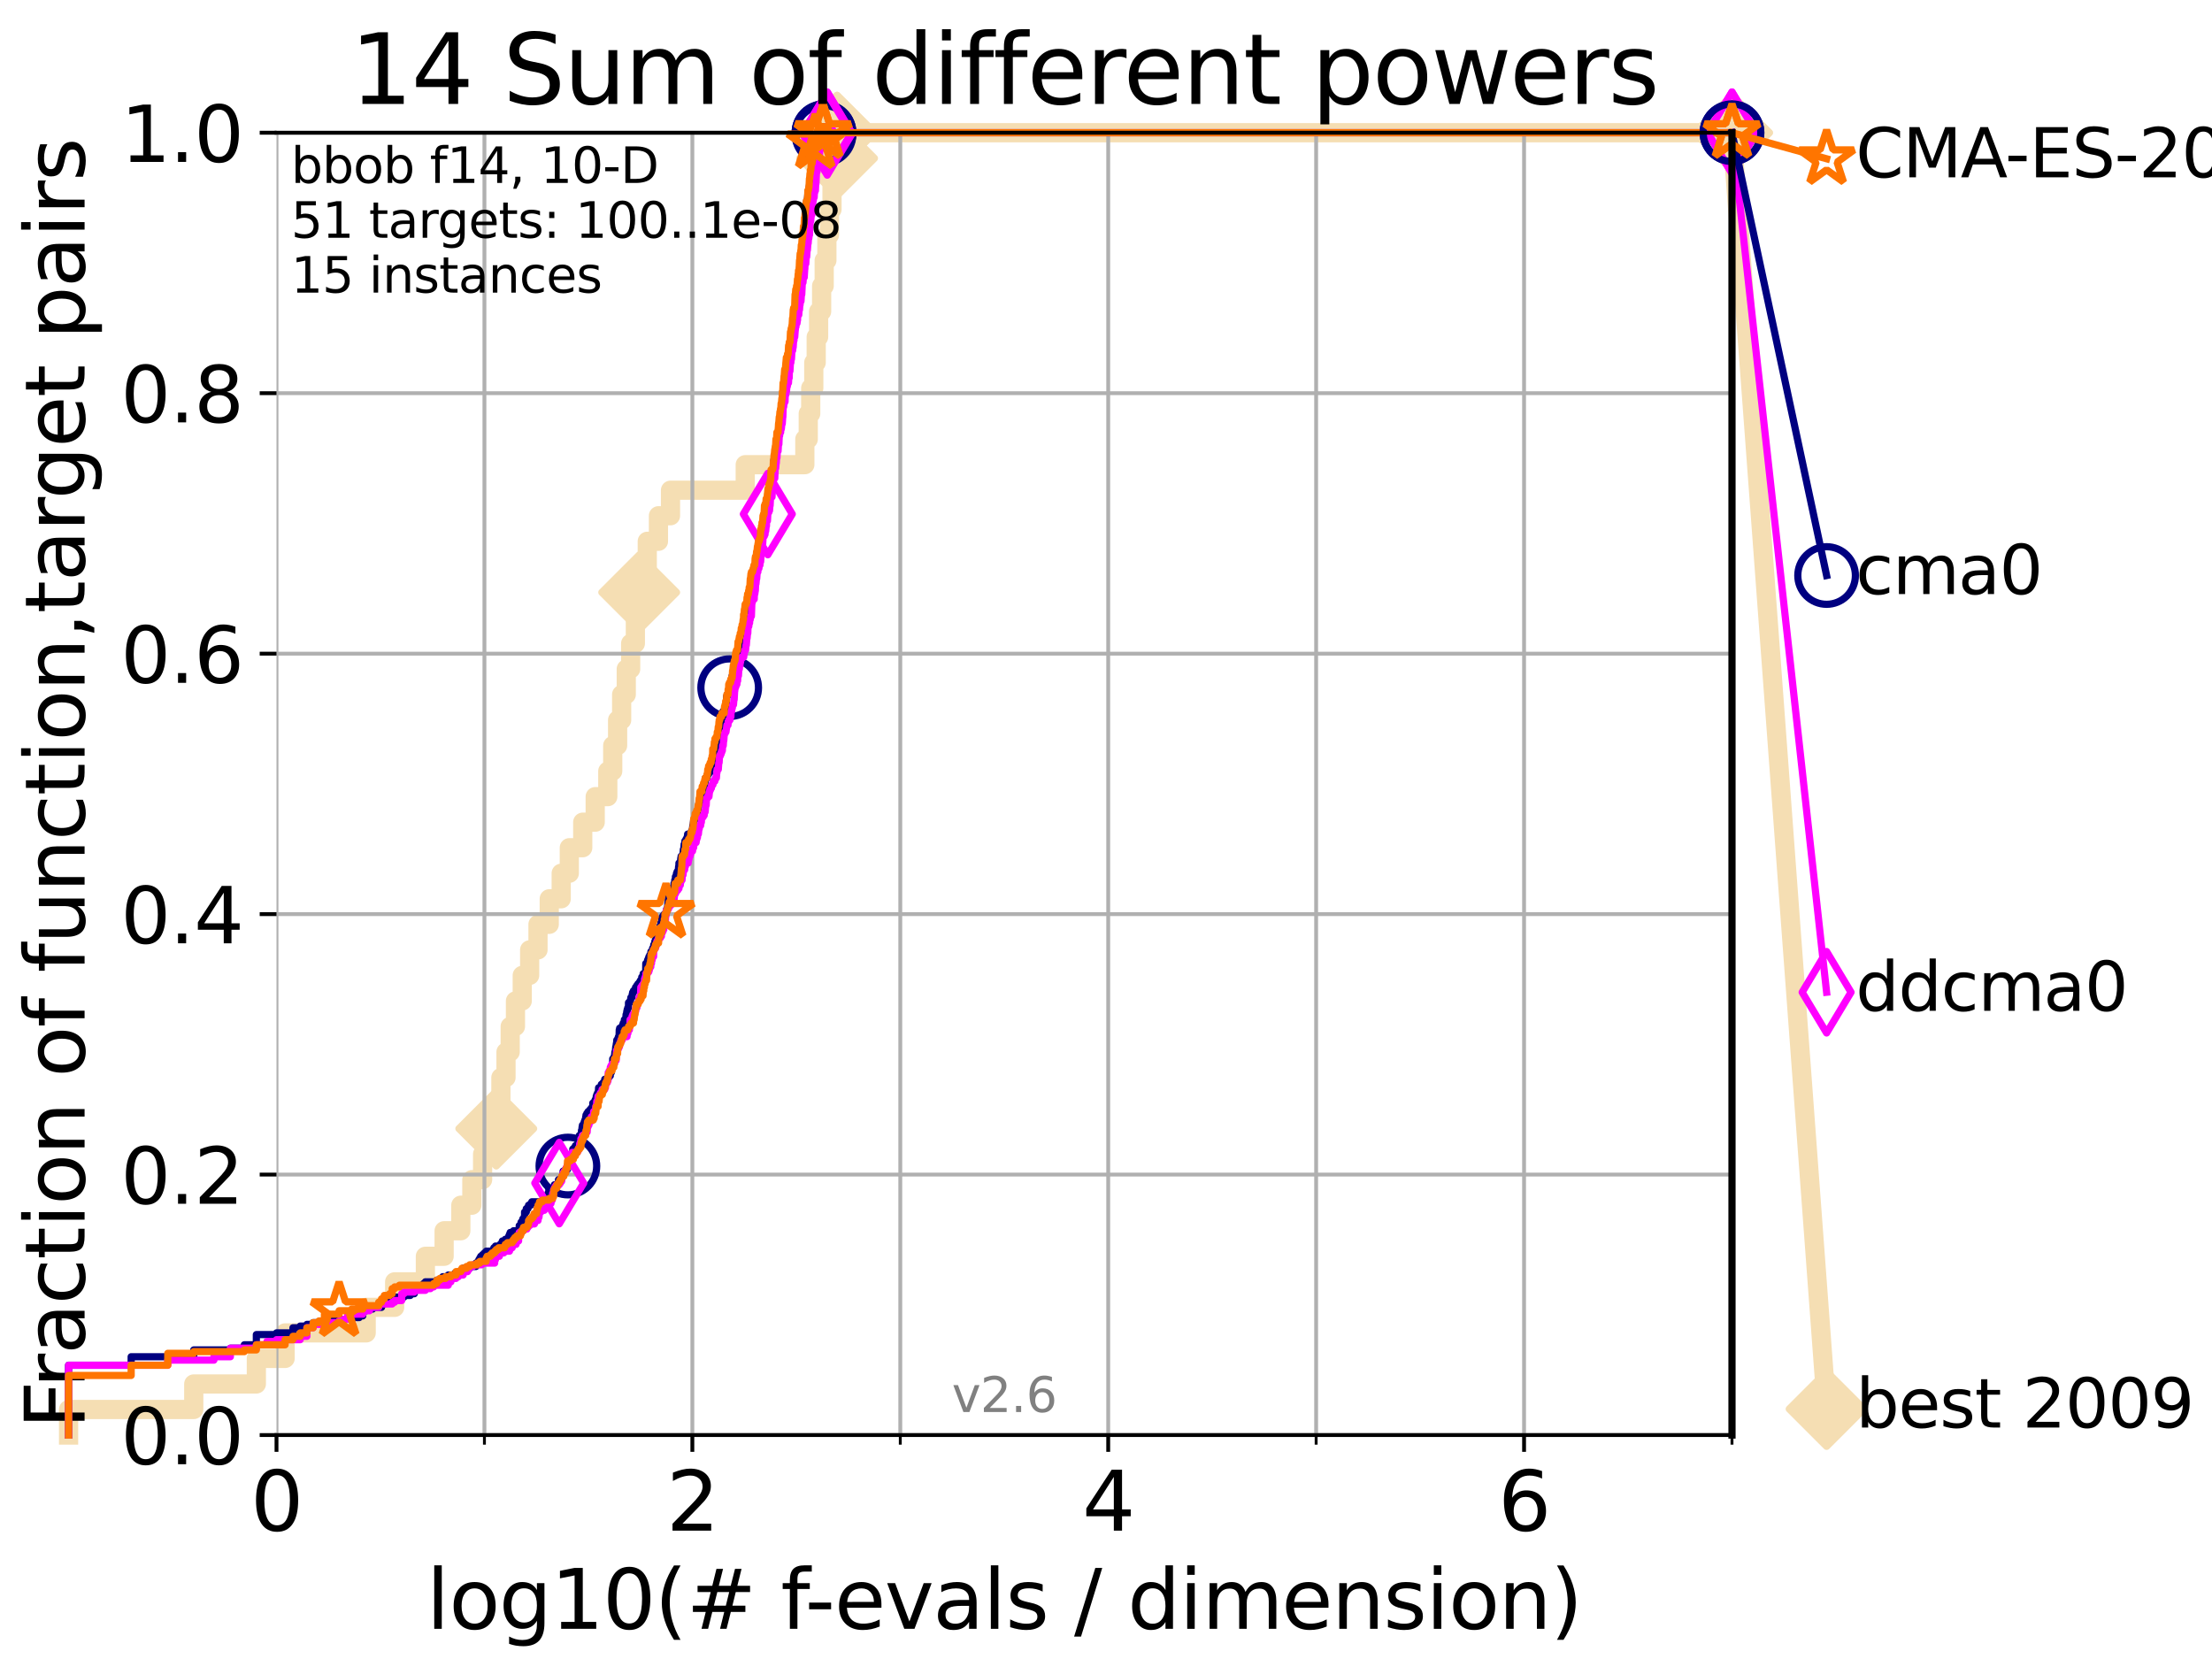 <?xml version="1.0" encoding="utf-8" standalone="no"?>
<!DOCTYPE svg PUBLIC "-//W3C//DTD SVG 1.1//EN"
  "http://www.w3.org/Graphics/SVG/1.1/DTD/svg11.dtd">
<svg xmlns:xlink="http://www.w3.org/1999/xlink" width="460.8pt" height="345.6pt" viewBox="0 0 460.8 345.6" xmlns="http://www.w3.org/2000/svg" version="1.1">
 <defs>
  <style type="text/css">*{stroke-linejoin: round; stroke-linecap: butt}</style>
 </defs>
 <g id="figure_1">
  <g id="patch_1">
   <path d="M 0 345.6 
L 460.8 345.6 
L 460.8 0 
L 0 0 
z
" style="fill: #ffffff"/>
  </g>
  <g id="axes_1">
   <g id="patch_2">
    <path d="M 57.6 298.944 
L 360.806 298.944 
L 360.806 27.648 
L 57.6 27.648 
z
" style="fill: #ffffff"/>
   </g>
   <g id="line2d_1">
    <path d="M 14.285 298.944 
L 14.285 293.624 
L 40.363 293.624 
L 40.363 288.305 
L 53.402 288.305 
L 53.402 282.985 
L 59.393 282.985 
L 59.393 277.666 
L 76.285 277.666 
L 76.285 272.346 
L 82.212 272.346 
L 82.212 267.027 
L 88.614 267.027 
L 88.614 261.707 
L 92.52 261.707 
L 92.52 256.388 
L 95.999 256.388 
L 95.999 251.068 
L 98.295 251.068 
L 98.295 245.749 
L 100.535 245.749 
L 100.535 240.429 
L 102.188 240.429 
L 102.188 235.11 
L 103.38 235.11 
L 103.38 229.79 
L 104.345 229.79 
L 104.345 224.471 
L 105.411 224.471 
L 105.411 219.151 
L 106.28 219.151 
L 106.28 213.832 
L 107.379 213.832 
L 107.379 208.512 
L 108.792 208.512 
L 108.792 203.192 
L 110.336 203.192 
L 110.336 197.873 
L 112.077 197.873 
L 112.077 192.553 
L 114.419 192.553 
L 114.419 187.234 
L 116.908 187.234 
L 116.908 181.914 
L 118.598 181.914 
L 118.598 176.595 
L 121.393 176.595 
L 121.393 171.275 
L 123.992 171.275 
L 123.992 165.956 
L 126.614 165.956 
L 126.614 160.636 
L 127.641 160.636 
L 127.641 155.317 
L 128.658 155.317 
L 128.658 149.997 
L 129.5 149.997 
L 129.5 144.678 
L 130.462 144.678 
L 130.462 139.358 
L 131.378 139.358 
L 131.378 134.039 
L 132.358 134.039 
L 132.358 128.719 
L 133.154 128.719 
L 133.154 123.4 
L 133.853 123.4 
L 133.853 118.08 
L 134.839 118.08 
L 134.839 112.76 
L 137.168 112.76 
L 137.168 107.441 
L 139.677 107.441 
L 139.677 102.121 
L 155.246 102.121 
L 155.246 96.802 
L 167.662 96.802 
L 167.662 91.482 
L 168.374 91.482 
L 168.374 86.163 
L 168.888 86.163 
L 168.888 80.843 
L 169.526 80.843 
L 169.526 75.524 
L 170.029 75.524 
L 170.029 70.204 
L 170.533 70.204 
L 170.533 64.885 
L 171.159 64.885 
L 171.159 59.565 
L 171.691 59.565 
L 171.691 54.246 
L 172.255 54.246 
L 172.255 48.926 
L 172.794 48.926 
L 172.794 43.607 
L 173.322 43.607 
L 173.322 38.287 
L 173.852 38.287 
L 173.852 32.968 
L 174.378 32.968 
L 174.378 27.648 
L 360.806 27.648 
" style="fill: none; stroke: #f5deb3; stroke-width: 4; stroke-linecap: square"/>
   </g>
   <g id="line2d_2">
    <defs>
     <path id="mae0a66271f" d="M -0 7.778 
L 7.778 0 
L 0 -7.778 
L -7.778 -0 
z
" style="stroke: #f5deb3; stroke-width: 1.5; stroke-linejoin: miter"/>
    </defs>
    <g>
     <use xlink:href="#mae0a66271f" x="103.38" y="235.11" style="fill: #f5deb3; stroke: #f5deb3; stroke-width: 1.5; stroke-linejoin: miter"/>
     <use xlink:href="#mae0a66271f" x="133.154" y="123.4" style="fill: #f5deb3; stroke: #f5deb3; stroke-width: 1.5; stroke-linejoin: miter"/>
     <use xlink:href="#mae0a66271f" x="174.378" y="32.968" style="fill: #f5deb3; stroke: #f5deb3; stroke-width: 1.5; stroke-linejoin: miter"/>
     <use xlink:href="#mae0a66271f" x="174.378" y="27.648" style="fill: #f5deb3; stroke: #f5deb3; stroke-width: 1.5; stroke-linejoin: miter"/>
     <use xlink:href="#mae0a66271f" x="174.378" y="27.648" style="fill: #f5deb3; stroke: #f5deb3; stroke-width: 1.5; stroke-linejoin: miter"/>
     <use xlink:href="#mae0a66271f" x="360.806" y="27.648" style="fill: #f5deb3; stroke: #f5deb3; stroke-width: 1.5; stroke-linejoin: miter"/>
    </g>
   </g>
   <g id="line2d_3">
    <path style="fill: none; stroke: #f5deb3; stroke-width: 4; stroke-linecap: square"/>
    <g/>
   </g>
   <g id="line2d_4">
    <path d="M 360.806 27.648 
L 380.515 293.518 
" style="fill: none; stroke: #f5deb3; stroke-width: 4; stroke-linecap: square"/>
    <g>
     <use xlink:href="#mae0a66271f" x="360.806" y="27.648" style="fill: #f5deb3; stroke: #f5deb3; stroke-width: 1.5; stroke-linejoin: miter"/>
     <use xlink:href="#mae0a66271f" x="380.515" y="293.518" style="fill: #f5deb3; stroke: #f5deb3; stroke-width: 1.5; stroke-linejoin: miter"/>
    </g>
   </g>
   <g id="matplotlib.axis_1">
    <g id="xtick_1">
     <g id="line2d_5">
      <path d="M 57.6 298.944 
L 57.6 27.648 
" clip-path="url(#p101bb90928)" style="fill: none; stroke: #b0b0b0; stroke-width: 0.8; stroke-linecap: square"/>
     </g>
     <g id="line2d_6">
      <defs>
       <path id="mea339fbdee" d="M 0 0 
L 0 3.5 
" style="stroke: #000000; stroke-width: 0.8"/>
      </defs>
      <g>
       <use xlink:href="#mea339fbdee" x="57.6" y="298.944" style="stroke: #000000; stroke-width: 0.8"/>
      </g>
     </g>
     <g id="text_1">
      <!-- 0 -->
      <g transform="translate(52.192 318.861)scale(0.17 -0.17)">
       <defs>
        <path id="DejaVuSans-30" d="M 2034 4250 
Q 1547 4250 1301 3770 
Q 1056 3291 1056 2328 
Q 1056 1369 1301 889 
Q 1547 409 2034 409 
Q 2525 409 2770 889 
Q 3016 1369 3016 2328 
Q 3016 3291 2770 3770 
Q 2525 4250 2034 4250 
z
M 2034 4750 
Q 2819 4750 3233 4129 
Q 3647 3509 3647 2328 
Q 3647 1150 3233 529 
Q 2819 -91 2034 -91 
Q 1250 -91 836 529 
Q 422 1150 422 2328 
Q 422 3509 836 4129 
Q 1250 4750 2034 4750 
z
" transform="scale(0.016)"/>
       </defs>
       <use xlink:href="#DejaVuSans-30"/>
      </g>
     </g>
    </g>
    <g id="xtick_2">
     <g id="line2d_7">
      <path d="M 144.23 298.944 
L 144.23 27.648 
" clip-path="url(#p101bb90928)" style="fill: none; stroke: #b0b0b0; stroke-width: 0.8; stroke-linecap: square"/>
     </g>
     <g id="line2d_8">
      <g>
       <use xlink:href="#mea339fbdee" x="144.23" y="298.944" style="stroke: #000000; stroke-width: 0.8"/>
      </g>
     </g>
     <g id="text_2">
      <!-- 2 -->
      <g transform="translate(138.822 318.861)scale(0.17 -0.17)">
       <defs>
        <path id="DejaVuSans-32" d="M 1228 531 
L 3431 531 
L 3431 0 
L 469 0 
L 469 531 
Q 828 903 1448 1529 
Q 2069 2156 2228 2338 
Q 2531 2678 2651 2914 
Q 2772 3150 2772 3378 
Q 2772 3750 2511 3984 
Q 2250 4219 1831 4219 
Q 1534 4219 1204 4116 
Q 875 4013 500 3803 
L 500 4441 
Q 881 4594 1212 4672 
Q 1544 4750 1819 4750 
Q 2544 4750 2975 4387 
Q 3406 4025 3406 3419 
Q 3406 3131 3298 2873 
Q 3191 2616 2906 2266 
Q 2828 2175 2409 1742 
Q 1991 1309 1228 531 
z
" transform="scale(0.016)"/>
       </defs>
       <use xlink:href="#DejaVuSans-32"/>
      </g>
     </g>
    </g>
    <g id="xtick_3">
     <g id="line2d_9">
      <path d="M 230.861 298.944 
L 230.861 27.648 
" clip-path="url(#p101bb90928)" style="fill: none; stroke: #b0b0b0; stroke-width: 0.8; stroke-linecap: square"/>
     </g>
     <g id="line2d_10">
      <g>
       <use xlink:href="#mea339fbdee" x="230.861" y="298.944" style="stroke: #000000; stroke-width: 0.8"/>
      </g>
     </g>
     <g id="text_3">
      <!-- 4 -->
      <g transform="translate(225.453 318.861)scale(0.17 -0.17)">
       <defs>
        <path id="DejaVuSans-34" d="M 2419 4116 
L 825 1625 
L 2419 1625 
L 2419 4116 
z
M 2253 4666 
L 3047 4666 
L 3047 1625 
L 3713 1625 
L 3713 1100 
L 3047 1100 
L 3047 0 
L 2419 0 
L 2419 1100 
L 313 1100 
L 313 1709 
L 2253 4666 
z
" transform="scale(0.016)"/>
       </defs>
       <use xlink:href="#DejaVuSans-34"/>
      </g>
     </g>
    </g>
    <g id="xtick_4">
     <g id="line2d_11">
      <path d="M 317.491 298.944 
L 317.491 27.648 
" clip-path="url(#p101bb90928)" style="fill: none; stroke: #b0b0b0; stroke-width: 0.8; stroke-linecap: square"/>
     </g>
     <g id="line2d_12">
      <g>
       <use xlink:href="#mea339fbdee" x="317.491" y="298.944" style="stroke: #000000; stroke-width: 0.8"/>
      </g>
     </g>
     <g id="text_4">
      <!-- 6 -->
      <g transform="translate(312.083 318.861)scale(0.17 -0.17)">
       <defs>
        <path id="DejaVuSans-36" d="M 2113 2584 
Q 1688 2584 1439 2293 
Q 1191 2003 1191 1497 
Q 1191 994 1439 701 
Q 1688 409 2113 409 
Q 2538 409 2786 701 
Q 3034 994 3034 1497 
Q 3034 2003 2786 2293 
Q 2538 2584 2113 2584 
z
M 3366 4563 
L 3366 3988 
Q 3128 4100 2886 4159 
Q 2644 4219 2406 4219 
Q 1781 4219 1451 3797 
Q 1122 3375 1075 2522 
Q 1259 2794 1537 2939 
Q 1816 3084 2150 3084 
Q 2853 3084 3261 2657 
Q 3669 2231 3669 1497 
Q 3669 778 3244 343 
Q 2819 -91 2113 -91 
Q 1303 -91 875 529 
Q 447 1150 447 2328 
Q 447 3434 972 4092 
Q 1497 4750 2381 4750 
Q 2619 4750 2861 4703 
Q 3103 4656 3366 4563 
z
" transform="scale(0.016)"/>
       </defs>
       <use xlink:href="#DejaVuSans-36"/>
      </g>
     </g>
    </g>
    <g id="xtick_5">
     <g id="line2d_13">
      <path d="M 100.915 298.944 
L 100.915 27.648 
" clip-path="url(#p101bb90928)" style="fill: none; stroke: #b0b0b0; stroke-width: 0.8; stroke-linecap: square"/>
     </g>
     <g id="line2d_14">
      <defs>
       <path id="mafd35a322d" d="M 0 0 
L 0 2 
" style="stroke: #000000; stroke-width: 0.6"/>
      </defs>
      <g>
       <use xlink:href="#mafd35a322d" x="100.915" y="298.944" style="stroke: #000000; stroke-width: 0.6"/>
      </g>
     </g>
    </g>
    <g id="xtick_6">
     <g id="line2d_15">
      <path d="M 187.546 298.944 
L 187.546 27.648 
" clip-path="url(#p101bb90928)" style="fill: none; stroke: #b0b0b0; stroke-width: 0.8; stroke-linecap: square"/>
     </g>
     <g id="line2d_16">
      <g>
       <use xlink:href="#mafd35a322d" x="187.546" y="298.944" style="stroke: #000000; stroke-width: 0.6"/>
      </g>
     </g>
    </g>
    <g id="xtick_7">
     <g id="line2d_17">
      <path d="M 274.176 298.944 
L 274.176 27.648 
" clip-path="url(#p101bb90928)" style="fill: none; stroke: #b0b0b0; stroke-width: 0.8; stroke-linecap: square"/>
     </g>
     <g id="line2d_18">
      <g>
       <use xlink:href="#mafd35a322d" x="274.176" y="298.944" style="stroke: #000000; stroke-width: 0.6"/>
      </g>
     </g>
    </g>
    <g id="xtick_8">
     <g id="line2d_19">
      <path d="M 360.806 298.944 
L 360.806 27.648 
" clip-path="url(#p101bb90928)" style="fill: none; stroke: #b0b0b0; stroke-width: 0.8; stroke-linecap: square"/>
     </g>
     <g id="line2d_20">
      <g>
       <use xlink:href="#mafd35a322d" x="360.806" y="298.944" style="stroke: #000000; stroke-width: 0.6"/>
      </g>
     </g>
    </g>
    <g id="text_5">
     <!-- log10(# f-evals / dimension) -->
     <g transform="translate(88.823 339.314)scale(0.17 -0.17)">
      <defs>
       <path id="DejaVuSans-6c" d="M 603 4863 
L 1178 4863 
L 1178 0 
L 603 0 
L 603 4863 
z
" transform="scale(0.016)"/>
       <path id="DejaVuSans-6f" d="M 1959 3097 
Q 1497 3097 1228 2736 
Q 959 2375 959 1747 
Q 959 1119 1226 758 
Q 1494 397 1959 397 
Q 2419 397 2687 759 
Q 2956 1122 2956 1747 
Q 2956 2369 2687 2733 
Q 2419 3097 1959 3097 
z
M 1959 3584 
Q 2709 3584 3137 3096 
Q 3566 2609 3566 1747 
Q 3566 888 3137 398 
Q 2709 -91 1959 -91 
Q 1206 -91 779 398 
Q 353 888 353 1747 
Q 353 2609 779 3096 
Q 1206 3584 1959 3584 
z
" transform="scale(0.016)"/>
       <path id="DejaVuSans-67" d="M 2906 1791 
Q 2906 2416 2648 2759 
Q 2391 3103 1925 3103 
Q 1463 3103 1205 2759 
Q 947 2416 947 1791 
Q 947 1169 1205 825 
Q 1463 481 1925 481 
Q 2391 481 2648 825 
Q 2906 1169 2906 1791 
z
M 3481 434 
Q 3481 -459 3084 -895 
Q 2688 -1331 1869 -1331 
Q 1566 -1331 1297 -1286 
Q 1028 -1241 775 -1147 
L 775 -588 
Q 1028 -725 1275 -790 
Q 1522 -856 1778 -856 
Q 2344 -856 2625 -561 
Q 2906 -266 2906 331 
L 2906 616 
Q 2728 306 2450 153 
Q 2172 0 1784 0 
Q 1141 0 747 490 
Q 353 981 353 1791 
Q 353 2603 747 3093 
Q 1141 3584 1784 3584 
Q 2172 3584 2450 3431 
Q 2728 3278 2906 2969 
L 2906 3500 
L 3481 3500 
L 3481 434 
z
" transform="scale(0.016)"/>
       <path id="DejaVuSans-31" d="M 794 531 
L 1825 531 
L 1825 4091 
L 703 3866 
L 703 4441 
L 1819 4666 
L 2450 4666 
L 2450 531 
L 3481 531 
L 3481 0 
L 794 0 
L 794 531 
z
" transform="scale(0.016)"/>
       <path id="DejaVuSans-28" d="M 1984 4856 
Q 1566 4138 1362 3434 
Q 1159 2731 1159 2009 
Q 1159 1288 1364 580 
Q 1569 -128 1984 -844 
L 1484 -844 
Q 1016 -109 783 600 
Q 550 1309 550 2009 
Q 550 2706 781 3412 
Q 1013 4119 1484 4856 
L 1984 4856 
z
" transform="scale(0.016)"/>
       <path id="DejaVuSans-23" d="M 3272 2816 
L 2363 2816 
L 2100 1772 
L 3016 1772 
L 3272 2816 
z
M 2803 4594 
L 2478 3297 
L 3391 3297 
L 3719 4594 
L 4219 4594 
L 3897 3297 
L 4872 3297 
L 4872 2816 
L 3775 2816 
L 3519 1772 
L 4513 1772 
L 4513 1294 
L 3397 1294 
L 3072 0 
L 2572 0 
L 2894 1294 
L 1978 1294 
L 1656 0 
L 1153 0 
L 1478 1294 
L 494 1294 
L 494 1772 
L 1594 1772 
L 1856 2816 
L 850 2816 
L 850 3297 
L 1978 3297 
L 2297 4594 
L 2803 4594 
z
" transform="scale(0.016)"/>
       <path id="DejaVuSans-20" transform="scale(0.016)"/>
       <path id="DejaVuSans-66" d="M 2375 4863 
L 2375 4384 
L 1825 4384 
Q 1516 4384 1395 4259 
Q 1275 4134 1275 3809 
L 1275 3500 
L 2222 3500 
L 2222 3053 
L 1275 3053 
L 1275 0 
L 697 0 
L 697 3053 
L 147 3053 
L 147 3500 
L 697 3500 
L 697 3744 
Q 697 4328 969 4595 
Q 1241 4863 1831 4863 
L 2375 4863 
z
" transform="scale(0.016)"/>
       <path id="DejaVuSans-2d" d="M 313 2009 
L 1997 2009 
L 1997 1497 
L 313 1497 
L 313 2009 
z
" transform="scale(0.016)"/>
       <path id="DejaVuSans-65" d="M 3597 1894 
L 3597 1613 
L 953 1613 
Q 991 1019 1311 708 
Q 1631 397 2203 397 
Q 2534 397 2845 478 
Q 3156 559 3463 722 
L 3463 178 
Q 3153 47 2828 -22 
Q 2503 -91 2169 -91 
Q 1331 -91 842 396 
Q 353 884 353 1716 
Q 353 2575 817 3079 
Q 1281 3584 2069 3584 
Q 2775 3584 3186 3129 
Q 3597 2675 3597 1894 
z
M 3022 2063 
Q 3016 2534 2758 2815 
Q 2500 3097 2075 3097 
Q 1594 3097 1305 2825 
Q 1016 2553 972 2059 
L 3022 2063 
z
" transform="scale(0.016)"/>
       <path id="DejaVuSans-76" d="M 191 3500 
L 800 3500 
L 1894 563 
L 2988 3500 
L 3597 3500 
L 2284 0 
L 1503 0 
L 191 3500 
z
" transform="scale(0.016)"/>
       <path id="DejaVuSans-61" d="M 2194 1759 
Q 1497 1759 1228 1600 
Q 959 1441 959 1056 
Q 959 750 1161 570 
Q 1363 391 1709 391 
Q 2188 391 2477 730 
Q 2766 1069 2766 1631 
L 2766 1759 
L 2194 1759 
z
M 3341 1997 
L 3341 0 
L 2766 0 
L 2766 531 
Q 2569 213 2275 61 
Q 1981 -91 1556 -91 
Q 1019 -91 701 211 
Q 384 513 384 1019 
Q 384 1609 779 1909 
Q 1175 2209 1959 2209 
L 2766 2209 
L 2766 2266 
Q 2766 2663 2505 2880 
Q 2244 3097 1772 3097 
Q 1472 3097 1187 3025 
Q 903 2953 641 2809 
L 641 3341 
Q 956 3463 1253 3523 
Q 1550 3584 1831 3584 
Q 2591 3584 2966 3190 
Q 3341 2797 3341 1997 
z
" transform="scale(0.016)"/>
       <path id="DejaVuSans-73" d="M 2834 3397 
L 2834 2853 
Q 2591 2978 2328 3040 
Q 2066 3103 1784 3103 
Q 1356 3103 1142 2972 
Q 928 2841 928 2578 
Q 928 2378 1081 2264 
Q 1234 2150 1697 2047 
L 1894 2003 
Q 2506 1872 2764 1633 
Q 3022 1394 3022 966 
Q 3022 478 2636 193 
Q 2250 -91 1575 -91 
Q 1294 -91 989 -36 
Q 684 19 347 128 
L 347 722 
Q 666 556 975 473 
Q 1284 391 1588 391 
Q 1994 391 2212 530 
Q 2431 669 2431 922 
Q 2431 1156 2273 1281 
Q 2116 1406 1581 1522 
L 1381 1569 
Q 847 1681 609 1914 
Q 372 2147 372 2553 
Q 372 3047 722 3315 
Q 1072 3584 1716 3584 
Q 2034 3584 2315 3537 
Q 2597 3491 2834 3397 
z
" transform="scale(0.016)"/>
       <path id="DejaVuSans-2f" d="M 1625 4666 
L 2156 4666 
L 531 -594 
L 0 -594 
L 1625 4666 
z
" transform="scale(0.016)"/>
       <path id="DejaVuSans-64" d="M 2906 2969 
L 2906 4863 
L 3481 4863 
L 3481 0 
L 2906 0 
L 2906 525 
Q 2725 213 2448 61 
Q 2172 -91 1784 -91 
Q 1150 -91 751 415 
Q 353 922 353 1747 
Q 353 2572 751 3078 
Q 1150 3584 1784 3584 
Q 2172 3584 2448 3432 
Q 2725 3281 2906 2969 
z
M 947 1747 
Q 947 1113 1208 752 
Q 1469 391 1925 391 
Q 2381 391 2643 752 
Q 2906 1113 2906 1747 
Q 2906 2381 2643 2742 
Q 2381 3103 1925 3103 
Q 1469 3103 1208 2742 
Q 947 2381 947 1747 
z
" transform="scale(0.016)"/>
       <path id="DejaVuSans-69" d="M 603 3500 
L 1178 3500 
L 1178 0 
L 603 0 
L 603 3500 
z
M 603 4863 
L 1178 4863 
L 1178 4134 
L 603 4134 
L 603 4863 
z
" transform="scale(0.016)"/>
       <path id="DejaVuSans-6d" d="M 3328 2828 
Q 3544 3216 3844 3400 
Q 4144 3584 4550 3584 
Q 5097 3584 5394 3201 
Q 5691 2819 5691 2113 
L 5691 0 
L 5113 0 
L 5113 2094 
Q 5113 2597 4934 2840 
Q 4756 3084 4391 3084 
Q 3944 3084 3684 2787 
Q 3425 2491 3425 1978 
L 3425 0 
L 2847 0 
L 2847 2094 
Q 2847 2600 2669 2842 
Q 2491 3084 2119 3084 
Q 1678 3084 1418 2786 
Q 1159 2488 1159 1978 
L 1159 0 
L 581 0 
L 581 3500 
L 1159 3500 
L 1159 2956 
Q 1356 3278 1631 3431 
Q 1906 3584 2284 3584 
Q 2666 3584 2933 3390 
Q 3200 3197 3328 2828 
z
" transform="scale(0.016)"/>
       <path id="DejaVuSans-6e" d="M 3513 2113 
L 3513 0 
L 2938 0 
L 2938 2094 
Q 2938 2591 2744 2837 
Q 2550 3084 2163 3084 
Q 1697 3084 1428 2787 
Q 1159 2491 1159 1978 
L 1159 0 
L 581 0 
L 581 3500 
L 1159 3500 
L 1159 2956 
Q 1366 3272 1645 3428 
Q 1925 3584 2291 3584 
Q 2894 3584 3203 3211 
Q 3513 2838 3513 2113 
z
" transform="scale(0.016)"/>
       <path id="DejaVuSans-29" d="M 513 4856 
L 1013 4856 
Q 1481 4119 1714 3412 
Q 1947 2706 1947 2009 
Q 1947 1309 1714 600 
Q 1481 -109 1013 -844 
L 513 -844 
Q 928 -128 1133 580 
Q 1338 1288 1338 2009 
Q 1338 2731 1133 3434 
Q 928 4138 513 4856 
z
" transform="scale(0.016)"/>
      </defs>
      <use xlink:href="#DejaVuSans-6c"/>
      <use xlink:href="#DejaVuSans-6f" x="27.783"/>
      <use xlink:href="#DejaVuSans-67" x="88.965"/>
      <use xlink:href="#DejaVuSans-31" x="152.441"/>
      <use xlink:href="#DejaVuSans-30" x="216.064"/>
      <use xlink:href="#DejaVuSans-28" x="279.688"/>
      <use xlink:href="#DejaVuSans-23" x="318.701"/>
      <use xlink:href="#DejaVuSans-20" x="402.49"/>
      <use xlink:href="#DejaVuSans-66" x="434.277"/>
      <use xlink:href="#DejaVuSans-2d" x="463.982"/>
      <use xlink:href="#DejaVuSans-65" x="500.066"/>
      <use xlink:href="#DejaVuSans-76" x="561.59"/>
      <use xlink:href="#DejaVuSans-61" x="620.77"/>
      <use xlink:href="#DejaVuSans-6c" x="682.049"/>
      <use xlink:href="#DejaVuSans-73" x="709.832"/>
      <use xlink:href="#DejaVuSans-20" x="761.932"/>
      <use xlink:href="#DejaVuSans-2f" x="793.719"/>
      <use xlink:href="#DejaVuSans-20" x="827.41"/>
      <use xlink:href="#DejaVuSans-64" x="859.197"/>
      <use xlink:href="#DejaVuSans-69" x="922.674"/>
      <use xlink:href="#DejaVuSans-6d" x="950.457"/>
      <use xlink:href="#DejaVuSans-65" x="1047.869"/>
      <use xlink:href="#DejaVuSans-6e" x="1109.393"/>
      <use xlink:href="#DejaVuSans-73" x="1172.771"/>
      <use xlink:href="#DejaVuSans-69" x="1224.871"/>
      <use xlink:href="#DejaVuSans-6f" x="1252.654"/>
      <use xlink:href="#DejaVuSans-6e" x="1313.836"/>
      <use xlink:href="#DejaVuSans-29" x="1377.215"/>
     </g>
    </g>
   </g>
   <g id="matplotlib.axis_2">
    <g id="ytick_1">
     <g id="line2d_21">
      <path d="M 57.6 298.944 
L 360.806 298.944 
" clip-path="url(#p101bb90928)" style="fill: none; stroke: #b0b0b0; stroke-width: 0.8; stroke-linecap: square"/>
     </g>
     <g id="line2d_22">
      <defs>
       <path id="mf04ef8f20b" d="M 0 0 
L -3.5 0 
" style="stroke: #000000; stroke-width: 0.8"/>
      </defs>
      <g>
       <use xlink:href="#mf04ef8f20b" x="57.6" y="298.944" style="stroke: #000000; stroke-width: 0.8"/>
      </g>
     </g>
     <g id="text_6">
      <!-- 0.0 -->
      <g transform="translate(25.155 305.023)scale(0.16 -0.16)">
       <defs>
        <path id="DejaVuSans-2e" d="M 684 794 
L 1344 794 
L 1344 0 
L 684 0 
L 684 794 
z
" transform="scale(0.016)"/>
       </defs>
       <use xlink:href="#DejaVuSans-30"/>
       <use xlink:href="#DejaVuSans-2e" x="63.623"/>
       <use xlink:href="#DejaVuSans-30" x="95.41"/>
      </g>
     </g>
    </g>
    <g id="ytick_2">
     <g id="line2d_23">
      <path d="M 57.6 244.685 
L 360.806 244.685 
" clip-path="url(#p101bb90928)" style="fill: none; stroke: #b0b0b0; stroke-width: 0.8; stroke-linecap: square"/>
     </g>
     <g id="line2d_24">
      <g>
       <use xlink:href="#mf04ef8f20b" x="57.6" y="244.685" style="stroke: #000000; stroke-width: 0.8"/>
      </g>
     </g>
     <g id="text_7">
      <!-- 0.2 -->
      <g transform="translate(25.155 250.764)scale(0.16 -0.16)">
       <use xlink:href="#DejaVuSans-30"/>
       <use xlink:href="#DejaVuSans-2e" x="63.623"/>
       <use xlink:href="#DejaVuSans-32" x="95.41"/>
      </g>
     </g>
    </g>
    <g id="ytick_3">
     <g id="line2d_25">
      <path d="M 57.6 190.426 
L 360.806 190.426 
" clip-path="url(#p101bb90928)" style="fill: none; stroke: #b0b0b0; stroke-width: 0.8; stroke-linecap: square"/>
     </g>
     <g id="line2d_26">
      <g>
       <use xlink:href="#mf04ef8f20b" x="57.6" y="190.426" style="stroke: #000000; stroke-width: 0.8"/>
      </g>
     </g>
     <g id="text_8">
      <!-- 0.4 -->
      <g transform="translate(25.155 196.504)scale(0.16 -0.16)">
       <use xlink:href="#DejaVuSans-30"/>
       <use xlink:href="#DejaVuSans-2e" x="63.623"/>
       <use xlink:href="#DejaVuSans-34" x="95.41"/>
      </g>
     </g>
    </g>
    <g id="ytick_4">
     <g id="line2d_27">
      <path d="M 57.6 136.166 
L 360.806 136.166 
" clip-path="url(#p101bb90928)" style="fill: none; stroke: #b0b0b0; stroke-width: 0.8; stroke-linecap: square"/>
     </g>
     <g id="line2d_28">
      <g>
       <use xlink:href="#mf04ef8f20b" x="57.6" y="136.166" style="stroke: #000000; stroke-width: 0.8"/>
      </g>
     </g>
     <g id="text_9">
      <!-- 0.6 -->
      <g transform="translate(25.155 142.245)scale(0.16 -0.16)">
       <use xlink:href="#DejaVuSans-30"/>
       <use xlink:href="#DejaVuSans-2e" x="63.623"/>
       <use xlink:href="#DejaVuSans-36" x="95.41"/>
      </g>
     </g>
    </g>
    <g id="ytick_5">
     <g id="line2d_29">
      <path d="M 57.6 81.907 
L 360.806 81.907 
" clip-path="url(#p101bb90928)" style="fill: none; stroke: #b0b0b0; stroke-width: 0.8; stroke-linecap: square"/>
     </g>
     <g id="line2d_30">
      <g>
       <use xlink:href="#mf04ef8f20b" x="57.6" y="81.907" style="stroke: #000000; stroke-width: 0.8"/>
      </g>
     </g>
     <g id="text_10">
      <!-- 0.8 -->
      <g transform="translate(25.155 87.986)scale(0.16 -0.16)">
       <defs>
        <path id="DejaVuSans-38" d="M 2034 2216 
Q 1584 2216 1326 1975 
Q 1069 1734 1069 1313 
Q 1069 891 1326 650 
Q 1584 409 2034 409 
Q 2484 409 2743 651 
Q 3003 894 3003 1313 
Q 3003 1734 2745 1975 
Q 2488 2216 2034 2216 
z
M 1403 2484 
Q 997 2584 770 2862 
Q 544 3141 544 3541 
Q 544 4100 942 4425 
Q 1341 4750 2034 4750 
Q 2731 4750 3128 4425 
Q 3525 4100 3525 3541 
Q 3525 3141 3298 2862 
Q 3072 2584 2669 2484 
Q 3125 2378 3379 2068 
Q 3634 1759 3634 1313 
Q 3634 634 3220 271 
Q 2806 -91 2034 -91 
Q 1263 -91 848 271 
Q 434 634 434 1313 
Q 434 1759 690 2068 
Q 947 2378 1403 2484 
z
M 1172 3481 
Q 1172 3119 1398 2916 
Q 1625 2713 2034 2713 
Q 2441 2713 2670 2916 
Q 2900 3119 2900 3481 
Q 2900 3844 2670 4047 
Q 2441 4250 2034 4250 
Q 1625 4250 1398 4047 
Q 1172 3844 1172 3481 
z
" transform="scale(0.016)"/>
       </defs>
       <use xlink:href="#DejaVuSans-30"/>
       <use xlink:href="#DejaVuSans-2e" x="63.623"/>
       <use xlink:href="#DejaVuSans-38" x="95.41"/>
      </g>
     </g>
    </g>
    <g id="ytick_6">
     <g id="line2d_31">
      <path d="M 57.6 27.648 
L 360.806 27.648 
" clip-path="url(#p101bb90928)" style="fill: none; stroke: #b0b0b0; stroke-width: 0.8; stroke-linecap: square"/>
     </g>
     <g id="line2d_32">
      <g>
       <use xlink:href="#mf04ef8f20b" x="57.6" y="27.648" style="stroke: #000000; stroke-width: 0.8"/>
      </g>
     </g>
     <g id="text_11">
      <!-- 1.0 -->
      <g transform="translate(25.155 33.727)scale(0.16 -0.16)">
       <use xlink:href="#DejaVuSans-31"/>
       <use xlink:href="#DejaVuSans-2e" x="63.623"/>
       <use xlink:href="#DejaVuSans-30" x="95.41"/>
      </g>
     </g>
    </g>
    <g id="text_12">
     <!-- Fraction of function,target pairs -->
     <g transform="translate(17.62 297.681)rotate(-90)scale(0.17 -0.17)">
      <defs>
       <path id="DejaVuSans-46" d="M 628 4666 
L 3309 4666 
L 3309 4134 
L 1259 4134 
L 1259 2759 
L 3109 2759 
L 3109 2228 
L 1259 2228 
L 1259 0 
L 628 0 
L 628 4666 
z
" transform="scale(0.016)"/>
       <path id="DejaVuSans-72" d="M 2631 2963 
Q 2534 3019 2420 3045 
Q 2306 3072 2169 3072 
Q 1681 3072 1420 2755 
Q 1159 2438 1159 1844 
L 1159 0 
L 581 0 
L 581 3500 
L 1159 3500 
L 1159 2956 
Q 1341 3275 1631 3429 
Q 1922 3584 2338 3584 
Q 2397 3584 2469 3576 
Q 2541 3569 2628 3553 
L 2631 2963 
z
" transform="scale(0.016)"/>
       <path id="DejaVuSans-63" d="M 3122 3366 
L 3122 2828 
Q 2878 2963 2633 3030 
Q 2388 3097 2138 3097 
Q 1578 3097 1268 2742 
Q 959 2388 959 1747 
Q 959 1106 1268 751 
Q 1578 397 2138 397 
Q 2388 397 2633 464 
Q 2878 531 3122 666 
L 3122 134 
Q 2881 22 2623 -34 
Q 2366 -91 2075 -91 
Q 1284 -91 818 406 
Q 353 903 353 1747 
Q 353 2603 823 3093 
Q 1294 3584 2113 3584 
Q 2378 3584 2631 3529 
Q 2884 3475 3122 3366 
z
" transform="scale(0.016)"/>
       <path id="DejaVuSans-74" d="M 1172 4494 
L 1172 3500 
L 2356 3500 
L 2356 3053 
L 1172 3053 
L 1172 1153 
Q 1172 725 1289 603 
Q 1406 481 1766 481 
L 2356 481 
L 2356 0 
L 1766 0 
Q 1100 0 847 248 
Q 594 497 594 1153 
L 594 3053 
L 172 3053 
L 172 3500 
L 594 3500 
L 594 4494 
L 1172 4494 
z
" transform="scale(0.016)"/>
       <path id="DejaVuSans-75" d="M 544 1381 
L 544 3500 
L 1119 3500 
L 1119 1403 
Q 1119 906 1312 657 
Q 1506 409 1894 409 
Q 2359 409 2629 706 
Q 2900 1003 2900 1516 
L 2900 3500 
L 3475 3500 
L 3475 0 
L 2900 0 
L 2900 538 
Q 2691 219 2414 64 
Q 2138 -91 1772 -91 
Q 1169 -91 856 284 
Q 544 659 544 1381 
z
M 1991 3584 
L 1991 3584 
z
" transform="scale(0.016)"/>
       <path id="DejaVuSans-2c" d="M 750 794 
L 1409 794 
L 1409 256 
L 897 -744 
L 494 -744 
L 750 256 
L 750 794 
z
" transform="scale(0.016)"/>
       <path id="DejaVuSans-70" d="M 1159 525 
L 1159 -1331 
L 581 -1331 
L 581 3500 
L 1159 3500 
L 1159 2969 
Q 1341 3281 1617 3432 
Q 1894 3584 2278 3584 
Q 2916 3584 3314 3078 
Q 3713 2572 3713 1747 
Q 3713 922 3314 415 
Q 2916 -91 2278 -91 
Q 1894 -91 1617 61 
Q 1341 213 1159 525 
z
M 3116 1747 
Q 3116 2381 2855 2742 
Q 2594 3103 2138 3103 
Q 1681 3103 1420 2742 
Q 1159 2381 1159 1747 
Q 1159 1113 1420 752 
Q 1681 391 2138 391 
Q 2594 391 2855 752 
Q 3116 1113 3116 1747 
z
" transform="scale(0.016)"/>
      </defs>
      <use xlink:href="#DejaVuSans-46"/>
      <use xlink:href="#DejaVuSans-72" x="50.27"/>
      <use xlink:href="#DejaVuSans-61" x="91.383"/>
      <use xlink:href="#DejaVuSans-63" x="152.662"/>
      <use xlink:href="#DejaVuSans-74" x="207.643"/>
      <use xlink:href="#DejaVuSans-69" x="246.852"/>
      <use xlink:href="#DejaVuSans-6f" x="274.635"/>
      <use xlink:href="#DejaVuSans-6e" x="335.816"/>
      <use xlink:href="#DejaVuSans-20" x="399.195"/>
      <use xlink:href="#DejaVuSans-6f" x="430.982"/>
      <use xlink:href="#DejaVuSans-66" x="492.164"/>
      <use xlink:href="#DejaVuSans-20" x="527.369"/>
      <use xlink:href="#DejaVuSans-66" x="559.156"/>
      <use xlink:href="#DejaVuSans-75" x="594.361"/>
      <use xlink:href="#DejaVuSans-6e" x="657.74"/>
      <use xlink:href="#DejaVuSans-63" x="721.119"/>
      <use xlink:href="#DejaVuSans-74" x="776.1"/>
      <use xlink:href="#DejaVuSans-69" x="815.309"/>
      <use xlink:href="#DejaVuSans-6f" x="843.092"/>
      <use xlink:href="#DejaVuSans-6e" x="904.273"/>
      <use xlink:href="#DejaVuSans-2c" x="967.652"/>
      <use xlink:href="#DejaVuSans-74" x="999.439"/>
      <use xlink:href="#DejaVuSans-61" x="1038.648"/>
      <use xlink:href="#DejaVuSans-72" x="1099.928"/>
      <use xlink:href="#DejaVuSans-67" x="1139.291"/>
      <use xlink:href="#DejaVuSans-65" x="1202.768"/>
      <use xlink:href="#DejaVuSans-74" x="1264.291"/>
      <use xlink:href="#DejaVuSans-20" x="1303.5"/>
      <use xlink:href="#DejaVuSans-70" x="1335.287"/>
      <use xlink:href="#DejaVuSans-61" x="1398.764"/>
      <use xlink:href="#DejaVuSans-69" x="1460.043"/>
      <use xlink:href="#DejaVuSans-72" x="1487.826"/>
      <use xlink:href="#DejaVuSans-73" x="1528.939"/>
     </g>
    </g>
   </g>
   <g id="line2d_33">
    <defs>
     <path id="med8424c06d" d="M 0 1.5 
C 0.398 1.5 0.779 1.342 1.061 1.061 
C 1.342 0.779 1.5 0.398 1.5 0 
C 1.5 -0.398 1.342 -0.779 1.061 -1.061 
C 0.779 -1.342 0.398 -1.5 0 -1.5 
C -0.398 -1.5 -0.779 -1.342 -1.061 -1.061 
C -1.342 -0.779 -1.5 -0.398 -1.5 0 
C -1.5 0.398 -1.342 0.779 -1.061 1.061 
C -0.779 1.342 -0.398 1.5 0 1.5 
z
" style="stroke: #f5deb3"/>
    </defs>
    <g>
     <use xlink:href="#med8424c06d" x="174.378" y="27.648" style="fill: #f5deb3; stroke: #f5deb3"/>
     <use xlink:href="#med8424c06d" x="174.378" y="27.648" style="fill: #f5deb3; stroke: #f5deb3"/>
    </g>
   </g>
   <g id="line2d_34">
    <defs>
     <path id="m3986175245" d="M 0 1.5 
C 0.398 1.5 0.779 1.342 1.061 1.061 
C 1.342 0.779 1.5 0.398 1.5 0 
C 1.5 -0.398 1.342 -0.779 1.061 -1.061 
C 0.779 -1.342 0.398 -1.5 0 -1.5 
C -0.398 -1.5 -0.779 -1.342 -1.061 -1.061 
C -1.342 -0.779 -1.5 -0.398 -1.5 0 
C -1.5 0.398 -1.342 0.779 -1.061 1.061 
C -0.779 1.342 -0.398 1.5 0 1.5 
z
" style="stroke: #000080"/>
    </defs>
    <g>
     <use xlink:href="#m3986175245" x="171.652" y="27.648" style="fill: #000080; stroke: #000080"/>
     <use xlink:href="#m3986175245" x="171.652" y="27.648" style="fill: #000080; stroke: #000080"/>
    </g>
   </g>
   <g id="line2d_35">
    <path d="M 14.285 298.944 
L 14.285 284.404 
L 27.324 284.404 
L 27.324 282.631 
L 40.363 282.631 
L 40.363 281.212 
L 47.991 281.212 
L 47.991 280.858 
L 50.89 280.858 
L 50.89 280.148 
L 53.402 280.148 
L 53.402 278.021 
L 57.6 278.021 
L 57.6 277.666 
L 61.03 277.666 
L 61.03 276.602 
L 62.535 276.602 
L 62.535 276.247 
L 63.93 276.247 
L 63.93 275.893 
L 65.227 275.893 
L 65.227 275.538 
L 67.582 275.538 
L 67.582 275.183 
L 70.639 275.183 
L 70.639 274.829 
L 72.432 274.829 
L 72.432 274.474 
L 74.837 274.474 
L 74.837 274.12 
L 75.575 274.12 
L 75.575 273.056 
L 76.285 273.056 
L 76.285 272.701 
L 77.629 272.701 
L 77.629 272.346 
L 79.481 272.346 
L 79.481 271.637 
L 80.06 271.637 
L 80.06 270.928 
L 80.621 270.928 
L 80.621 270.573 
L 81.166 270.573 
L 81.166 270.219 
L 84.143 270.219 
L 84.143 269.864 
L 85.471 269.864 
L 85.471 269.509 
L 86.307 269.509 
L 86.307 268.8 
L 86.712 268.8 
L 86.712 268.445 
L 87.108 268.445 
L 87.108 268.091 
L 87.876 268.091 
L 87.876 267.736 
L 88.249 267.736 
L 88.249 267.381 
L 88.614 267.381 
L 88.614 267.027 
L 90.99 267.027 
L 90.99 266.672 
L 91.923 266.672 
L 91.923 266.318 
L 92.224 266.318 
L 92.224 265.963 
L 93.382 265.963 
L 93.382 265.608 
L 94.736 265.608 
L 94.736 265.254 
L 95.753 265.254 
L 95.753 264.899 
L 96.481 264.899 
L 96.481 264.19 
L 97.858 264.19 
L 97.858 263.835 
L 99.141 263.835 
L 99.141 263.126 
L 99.55 263.126 
L 99.55 262.771 
L 99.751 262.771 
L 99.751 262.417 
L 99.95 262.417 
L 99.95 262.062 
L 100.147 262.062 
L 100.147 261.707 
L 100.535 261.707 
L 100.535 261.353 
L 100.915 261.353 
L 100.915 260.998 
L 101.288 260.998 
L 101.288 260.643 
L 102.708 260.643 
L 102.708 260.289 
L 102.878 260.289 
L 102.878 259.934 
L 103.214 259.934 
L 103.214 259.579 
L 104.188 259.579 
L 104.188 259.225 
L 104.501 259.225 
L 104.501 258.87 
L 104.656 258.87 
L 104.656 258.516 
L 105.263 258.516 
L 105.263 258.161 
L 105.851 258.161 
L 105.851 257.806 
L 105.995 257.806 
L 105.995 257.452 
L 106.138 257.452 
L 106.138 257.097 
L 106.28 257.097 
L 106.28 256.742 
L 106.974 256.742 
L 106.974 256.388 
L 108.034 256.388 
L 108.034 256.033 
L 108.163 256.033 
L 108.163 255.324 
L 108.543 255.324 
L 108.543 254.615 
L 108.792 254.615 
L 108.792 254.26 
L 108.915 254.26 
L 108.915 253.905 
L 109.159 253.905 
L 109.159 253.551 
L 109.28 253.551 
L 109.28 252.487 
L 109.639 252.487 
L 109.639 251.778 
L 109.99 251.778 
L 109.99 251.423 
L 110.106 251.423 
L 110.106 251.068 
L 110.562 251.068 
L 110.562 250.714 
L 110.786 250.714 
L 110.786 250.359 
L 113.284 250.359 
L 113.284 250.004 
L 113.67 250.004 
L 113.67 249.65 
L 114.048 249.65 
L 114.142 248.586 
L 114.327 248.586 
L 114.327 247.877 
L 114.962 247.877 
L 114.962 247.522 
L 115.489 247.522 
L 115.489 246.813 
L 116.17 246.813 
L 116.17 246.458 
L 116.337 246.458 
L 116.337 245.749 
L 116.988 245.749 
L 117.068 245.039 
L 117.227 245.039 
L 117.306 243.976 
L 117.772 243.976 
L 117.772 243.621 
L 118.227 243.621 
L 118.302 242.557 
L 118.525 242.557 
L 118.598 241.848 
L 118.89 241.848 
L 118.962 241.138 
L 119.106 241.138 
L 119.177 240.075 
L 119.319 240.075 
L 119.319 239.365 
L 119.669 239.365 
L 119.669 239.011 
L 119.876 239.011 
L 119.876 238.656 
L 120.284 238.656 
L 120.284 238.301 
L 120.418 238.301 
L 120.418 237.947 
L 120.551 237.947 
L 120.617 237.237 
L 120.683 237.237 
L 120.683 236.528 
L 121.073 236.528 
L 121.138 235.464 
L 121.202 235.464 
L 121.266 234.755 
L 121.329 234.755 
L 121.329 234.4 
L 121.582 234.4 
L 121.582 234.046 
L 121.707 234.046 
L 121.707 233.691 
L 121.831 233.691 
L 121.831 233.336 
L 121.954 233.336 
L 122.016 232.627 
L 122.077 232.627 
L 122.077 232.273 
L 122.259 232.273 
L 122.259 231.918 
L 122.5 231.918 
L 122.5 231.563 
L 122.855 231.563 
L 122.855 231.209 
L 123.145 231.209 
L 123.145 230.854 
L 123.488 230.854 
L 123.488 229.79 
L 123.825 229.79 
L 123.825 229.435 
L 123.992 229.435 
L 123.992 229.081 
L 124.156 229.081 
L 124.211 228.372 
L 124.32 228.372 
L 124.32 228.017 
L 124.482 228.017 
L 124.482 227.662 
L 124.642 227.662 
L 124.695 226.598 
L 125.271 226.598 
L 125.271 225.889 
L 125.628 225.889 
L 125.628 225.534 
L 125.979 225.534 
L 125.979 224.825 
L 126.565 224.825 
L 126.565 224.471 
L 126.852 224.471 
L 126.852 224.116 
L 127.134 224.116 
L 127.134 223.407 
L 127.366 223.407 
L 127.366 222.343 
L 127.504 222.343 
L 127.595 221.279 
L 127.641 221.279 
L 127.641 220.57 
L 127.867 220.57 
L 127.867 220.215 
L 128.001 220.215 
L 128.09 219.151 
L 128.178 219.151 
L 128.266 218.087 
L 128.31 218.087 
L 128.398 217.378 
L 128.441 217.378 
L 128.485 216.669 
L 128.701 216.669 
L 128.701 216.314 
L 128.829 216.314 
L 128.829 215.959 
L 128.957 215.959 
L 128.999 214.541 
L 129.083 214.541 
L 129.083 214.186 
L 129.541 214.186 
L 129.541 213.832 
L 129.704 213.832 
L 129.704 213.477 
L 129.826 213.477 
L 129.826 213.122 
L 130.067 213.122 
L 130.067 212.413 
L 130.345 212.413 
L 130.423 211.349 
L 130.502 211.349 
L 130.579 210.64 
L 130.657 210.64 
L 130.657 210.285 
L 130.773 210.285 
L 130.773 209.931 
L 130.926 209.931 
L 130.926 208.867 
L 131.229 208.867 
L 131.229 208.512 
L 131.341 208.512 
L 131.416 207.803 
L 131.637 207.803 
L 131.711 207.093 
L 131.784 207.093 
L 131.784 206.739 
L 131.965 206.739 
L 131.965 206.384 
L 132.287 206.384 
L 132.394 205.675 
L 132.639 205.675 
L 132.639 205.32 
L 132.881 205.32 
L 132.881 204.966 
L 133.188 204.966 
L 133.188 204.611 
L 133.39 204.611 
L 133.39 204.256 
L 133.656 204.256 
L 133.689 203.547 
L 133.983 203.547 
L 133.983 202.838 
L 134.495 202.838 
L 134.527 200.71 
L 134.839 200.71 
L 134.901 200.001 
L 135.055 200.001 
L 135.055 199.646 
L 135.177 199.646 
L 135.177 199.291 
L 135.359 199.291 
L 135.359 198.937 
L 135.539 198.937 
L 135.598 198.228 
L 135.894 198.228 
L 135.952 197.518 
L 136.156 197.518 
L 136.184 196.809 
L 136.414 196.809 
L 136.414 196.1 
L 136.556 196.1 
L 136.556 195.745 
L 136.669 195.745 
L 136.753 195.036 
L 136.781 195.036 
L 136.781 194.681 
L 136.892 194.681 
L 136.892 193.972 
L 137.141 193.972 
L 137.141 193.617 
L 137.413 193.617 
L 137.467 192.908 
L 137.628 192.908 
L 137.681 192.199 
L 137.788 192.199 
L 137.893 191.135 
L 138.103 191.135 
L 138.103 190.78 
L 138.387 190.78 
L 138.387 190.426 
L 138.718 190.426 
L 138.718 190.071 
L 138.844 190.071 
L 138.869 189.362 
L 139.043 189.362 
L 139.142 187.943 
L 139.191 187.943 
L 139.24 186.879 
L 139.363 186.879 
L 139.387 186.17 
L 139.629 186.17 
L 139.653 185.461 
L 140.15 185.461 
L 140.243 184.751 
L 140.382 184.751 
L 140.405 184.042 
L 140.566 184.042 
L 140.566 183.333 
L 140.703 183.333 
L 140.703 182.624 
L 140.838 182.624 
L 140.928 181.914 
L 141.062 181.914 
L 141.062 181.56 
L 141.283 181.56 
L 141.371 180.496 
L 141.415 180.496 
L 141.437 179.787 
L 141.718 179.787 
L 141.826 178.723 
L 141.89 178.723 
L 141.89 178.368 
L 142.248 178.368 
L 142.353 176.949 
L 142.436 176.949 
L 142.518 175.886 
L 142.641 175.886 
L 142.682 175.176 
L 142.906 175.176 
L 142.906 174.822 
L 143.086 174.822 
L 143.086 174.467 
L 143.206 174.467 
L 143.246 173.758 
L 143.946 173.758 
L 143.946 173.403 
L 144.079 173.403 
L 144.079 173.048 
L 144.23 173.048 
L 144.324 171.985 
L 144.38 171.985 
L 144.455 171.275 
L 144.492 171.275 
L 144.492 170.921 
L 144.658 170.921 
L 144.658 170.566 
L 145.094 170.566 
L 145.184 169.502 
L 145.273 169.502 
L 145.344 168.793 
L 145.397 168.793 
L 145.45 168.084 
L 145.538 168.084 
L 145.573 167.374 
L 145.73 167.374 
L 145.73 167.02 
L 145.938 167.02 
L 146.04 166.31 
L 146.075 166.31 
L 146.16 165.601 
L 146.244 165.601 
L 146.329 164.183 
L 146.679 164.183 
L 146.679 163.828 
L 146.794 163.828 
L 146.892 162.764 
L 146.925 162.764 
L 146.957 162.055 
L 147.328 162.055 
L 147.36 161.346 
L 147.55 161.346 
L 147.55 160.991 
L 147.847 160.991 
L 147.925 160.282 
L 147.987 160.282 
L 148.079 159.572 
L 148.322 159.572 
L 148.322 159.218 
L 148.503 159.218 
L 148.503 158.863 
L 148.652 158.863 
L 148.756 158.154 
L 148.845 158.154 
L 148.933 157.09 
L 148.977 157.09 
L 149.079 156.026 
L 149.108 156.026 
L 149.195 154.962 
L 149.253 154.962 
L 149.339 154.253 
L 149.382 154.253 
L 149.439 153.544 
L 149.524 153.544 
L 149.524 153.189 
L 149.68 153.189 
L 149.694 152.48 
L 149.89 152.48 
L 149.931 151.77 
L 150.056 151.77 
L 150.152 150.352 
L 150.248 150.352 
L 150.33 149.643 
L 150.452 149.643 
L 150.533 148.579 
L 150.587 148.579 
L 150.587 148.224 
L 150.946 148.224 
L 150.946 147.515 
L 151.155 147.515 
L 151.259 146.805 
L 151.285 146.805 
L 151.388 145.032 
L 151.491 145.032 
L 151.491 144.678 
L 151.845 144.678 
L 151.908 143.614 
L 152.008 143.614 
L 152.095 142.55 
L 152.304 142.55 
L 152.402 141.486 
L 152.511 141.486 
L 152.511 140.777 
L 152.716 140.777 
L 152.8 139.713 
L 152.835 139.713 
L 152.883 139.003 
L 153.131 139.003 
L 153.142 138.294 
L 153.375 138.294 
L 153.375 137.94 
L 153.548 137.94 
L 153.617 136.521 
L 153.662 136.521 
L 153.753 135.457 
L 153.787 135.457 
L 153.855 134.748 
L 153.99 134.748 
L 154.012 134.039 
L 154.124 134.039 
L 154.234 133.329 
L 154.541 133.329 
L 154.607 132.265 
L 154.758 132.265 
L 154.865 131.556 
L 154.95 131.556 
L 155.046 129.783 
L 155.109 129.783 
L 155.172 128.719 
L 155.225 128.719 
L 155.329 128.01 
L 155.371 128.01 
L 155.423 126.591 
L 155.629 126.591 
L 155.721 125.882 
L 155.844 125.882 
L 155.915 125.173 
L 156.025 125.173 
L 156.025 124.818 
L 156.166 124.818 
L 156.275 123.754 
L 156.344 123.754 
L 156.344 123.4 
L 156.482 123.4 
L 156.511 122.69 
L 156.629 122.69 
L 156.658 121.626 
L 156.774 121.626 
L 156.861 120.562 
L 156.937 120.562 
L 157.042 119.499 
L 157.09 119.499 
L 157.1 118.789 
L 157.213 118.789 
L 157.213 118.435 
L 157.354 118.435 
L 157.438 117.725 
L 157.485 117.725 
L 157.513 117.016 
L 157.614 117.016 
L 157.688 115.598 
L 157.826 115.598 
L 157.926 114.888 
L 157.944 114.888 
L 158.053 114.179 
L 158.116 114.179 
L 158.205 113.47 
L 158.339 113.47 
L 158.428 112.406 
L 158.463 112.406 
L 158.56 111.342 
L 158.604 111.342 
L 158.613 110.633 
L 158.752 110.633 
L 158.761 109.923 
L 159.071 109.923 
L 159.182 109.214 
L 159.199 109.214 
L 159.292 108.15 
L 159.393 108.15 
L 159.469 106.377 
L 159.56 106.377 
L 159.602 105.313 
L 159.701 105.313 
L 159.792 104.604 
L 159.866 104.604 
L 159.972 103.895 
L 160.013 103.895 
L 160.118 102.831 
L 160.167 102.831 
L 160.255 101.058 
L 160.407 101.058 
L 160.407 100.703 
L 160.589 100.703 
L 160.605 99.994 
L 160.731 99.994 
L 160.778 98.93 
L 160.863 98.93 
L 160.933 97.866 
L 161.064 97.866 
L 161.149 96.447 
L 161.179 96.447 
L 161.233 95.738 
L 161.354 95.738 
L 161.415 95.029 
L 161.497 95.029 
L 161.542 93.61 
L 161.625 93.61 
L 161.625 93.256 
L 161.736 93.256 
L 161.84 91.837 
L 161.906 91.837 
L 161.972 91.128 
L 162.052 91.128 
L 162.154 89.709 
L 162.183 89.709 
L 162.248 88.291 
L 162.342 88.291 
L 162.399 87.581 
L 162.648 87.581 
L 162.662 86.872 
L 162.789 86.872 
L 162.894 84.744 
L 163.019 84.744 
L 163.102 82.971 
L 163.178 82.971 
L 163.226 81.907 
L 163.335 81.907 
L 163.437 80.489 
L 163.491 80.489 
L 163.491 80.134 
L 163.693 80.134 
L 163.733 79.425 
L 163.813 79.425 
L 163.906 77.297 
L 163.991 77.297 
L 164.057 76.588 
L 164.181 76.588 
L 164.285 74.814 
L 164.305 74.814 
L 164.389 74.105 
L 164.459 74.105 
L 164.543 72.687 
L 164.733 72.687 
L 164.765 71.268 
L 164.853 71.268 
L 164.872 70.204 
L 165.047 70.204 
L 165.047 69.85 
L 165.214 69.85 
L 165.325 68.076 
L 165.362 68.076 
L 165.441 66.658 
L 165.544 66.658 
L 165.629 65.594 
L 165.659 65.594 
L 165.731 64.53 
L 165.779 64.53 
L 165.851 63.112 
L 166.005 63.112 
L 166.111 61.338 
L 166.117 61.338 
L 166.222 59.565 
L 166.24 59.565 
L 166.322 58.856 
L 166.356 58.856 
L 166.426 57.437 
L 166.53 57.437 
L 166.604 55.664 
L 166.656 55.664 
L 166.707 54.955 
L 166.787 54.955 
L 166.888 53.536 
L 166.905 53.536 
L 166.933 52.472 
L 167.118 52.472 
L 167.152 51.409 
L 167.252 51.409 
L 167.362 49.281 
L 167.373 49.281 
L 167.482 47.862 
L 167.553 47.862 
L 167.662 46.089 
L 167.765 46.089 
L 167.845 44.67 
L 167.877 44.67 
L 167.963 43.252 
L 167.995 43.252 
L 168.037 41.833 
L 168.185 41.833 
L 168.295 40.415 
L 168.358 40.415 
L 168.374 39.706 
L 168.514 39.706 
L 168.617 38.642 
L 168.643 38.642 
L 168.725 37.223 
L 168.857 37.223 
L 168.878 36.514 
L 168.974 36.514 
L 169.055 35.45 
L 169.125 35.45 
L 169.22 34.741 
L 169.374 34.741 
L 169.467 34.031 
L 169.595 34.031 
L 169.619 33.322 
L 169.716 33.322 
L 169.721 32.613 
L 169.866 32.613 
L 169.934 31.904 
L 169.991 31.904 
L 169.991 31.549 
L 170.205 31.549 
L 170.299 30.485 
L 170.37 30.485 
L 170.426 29.067 
L 170.686 29.067 
L 170.686 28.712 
L 170.851 28.712 
L 170.851 28.357 
L 171.083 28.357 
L 171.083 28.003 
L 171.652 28.003 
L 171.652 27.648 
L 360.806 27.648 
L 360.806 27.648 
" style="fill: none; stroke: #000080; stroke-width: 1.5; stroke-linecap: square"/>
   </g>
   <g id="line2d_36">
    <defs>
     <path id="m5178757347" d="M 0 6 
C 1.591 6 3.117 5.368 4.243 4.243 
C 5.368 3.117 6 1.591 6 0 
C 6 -1.591 5.368 -3.117 4.243 -4.243 
C 3.117 -5.368 1.591 -6 0 -6 
C -1.591 -6 -3.117 -5.368 -4.243 -4.243 
C -5.368 -3.117 -6 -1.591 -6 0 
C -6 1.591 -5.368 3.117 -4.243 4.243 
C -3.117 5.368 -1.591 6 0 6 
z
" style="stroke: #000080; stroke-width: 1.5"/>
    </defs>
    <g>
     <use xlink:href="#m5178757347" x="118.302" y="242.912" style="fill-opacity: 0; stroke: #000080; stroke-width: 1.5"/>
     <use xlink:href="#m5178757347" x="152.008" y="143.259" style="fill-opacity: 0; stroke: #000080; stroke-width: 1.5"/>
     <use xlink:href="#m5178757347" x="171.652" y="28.003" style="fill-opacity: 0; stroke: #000080; stroke-width: 1.5"/>
     <use xlink:href="#m5178757347" x="171.652" y="27.648" style="fill-opacity: 0; stroke: #000080; stroke-width: 1.5"/>
     <use xlink:href="#m5178757347" x="171.652" y="27.648" style="fill-opacity: 0; stroke: #000080; stroke-width: 1.5"/>
     <use xlink:href="#m5178757347" x="360.806" y="27.648" style="fill-opacity: 0; stroke: #000080; stroke-width: 1.5"/>
    </g>
   </g>
   <g id="line2d_37">
    <path style="fill: none; stroke: #000080; stroke-width: 1.5; stroke-linecap: square"/>
    <g/>
   </g>
   <g id="line2d_38">
    <defs>
     <path id="me450e506c5" d="M 0 1.5 
C 0.398 1.5 0.779 1.342 1.061 1.061 
C 1.342 0.779 1.5 0.398 1.5 0 
C 1.5 -0.398 1.342 -0.779 1.061 -1.061 
C 0.779 -1.342 0.398 -1.5 0 -1.5 
C -0.398 -1.5 -0.779 -1.342 -1.061 -1.061 
C -1.342 -0.779 -1.5 -0.398 -1.5 0 
C -1.5 0.398 -1.342 0.779 -1.061 1.061 
C -0.779 1.342 -0.398 1.5 0 1.5 
z
" style="stroke: #ff00ff"/>
    </defs>
    <g>
     <use xlink:href="#me450e506c5" x="172.327" y="27.648" style="fill: #ff00ff; stroke: #ff00ff"/>
     <use xlink:href="#me450e506c5" x="172.327" y="27.648" style="fill: #ff00ff; stroke: #ff00ff"/>
    </g>
   </g>
   <g id="line2d_39">
    <path d="M 14.285 298.944 
L 14.285 284.404 
L 34.951 284.404 
L 34.951 283.34 
L 44.561 283.34 
L 44.561 282.631 
L 47.991 282.631 
L 47.991 280.858 
L 53.402 280.858 
L 53.402 280.148 
L 55.618 280.148 
L 55.618 279.439 
L 57.6 279.439 
L 57.6 279.084 
L 62.535 279.084 
L 62.535 278.375 
L 63.93 278.375 
L 63.93 276.602 
L 65.227 276.602 
L 65.227 275.893 
L 67.582 275.893 
L 67.582 275.538 
L 70.639 275.538 
L 70.639 275.183 
L 71.557 275.183 
L 71.557 274.829 
L 72.432 274.829 
L 72.432 273.765 
L 75.575 273.765 
L 75.575 273.056 
L 76.969 273.056 
L 76.969 272.346 
L 78.883 272.346 
L 78.883 271.637 
L 81.696 271.637 
L 81.696 271.282 
L 82.212 271.282 
L 82.212 270.928 
L 83.678 270.928 
L 83.678 269.509 
L 84.143 269.509 
L 84.143 269.155 
L 86.307 269.155 
L 86.307 268.8 
L 88.614 268.8 
L 88.614 268.445 
L 89.669 268.445 
L 89.669 268.091 
L 90.341 268.091 
L 90.341 267.736 
L 93.382 267.736 
L 93.382 267.027 
L 93.935 267.027 
L 93.935 266.318 
L 94.995 266.318 
L 94.995 265.963 
L 95.503 265.963 
L 95.503 265.608 
L 96.481 265.608 
L 96.481 264.899 
L 97.41 264.899 
L 97.41 264.544 
L 97.635 264.544 
L 97.635 263.835 
L 98.51 263.835 
L 98.51 263.48 
L 100.342 263.48 
L 100.342 263.126 
L 103.047 263.126 
L 103.047 262.417 
L 103.214 262.417 
L 103.214 261.707 
L 104.029 261.707 
L 104.029 261.353 
L 104.188 261.353 
L 104.188 260.998 
L 104.962 260.998 
L 104.962 260.643 
L 106.138 260.643 
L 106.138 260.289 
L 106.28 260.289 
L 106.28 259.934 
L 106.699 259.934 
L 106.699 259.579 
L 106.837 259.579 
L 106.837 259.225 
L 107.512 259.225 
L 107.512 258.87 
L 107.644 258.87 
L 107.644 258.516 
L 108.034 258.516 
L 108.034 257.452 
L 108.163 257.452 
L 108.163 256.742 
L 108.668 256.742 
L 108.668 256.388 
L 109.038 256.388 
L 109.038 256.033 
L 109.757 256.033 
L 109.757 255.678 
L 109.99 255.678 
L 109.99 255.324 
L 110.336 255.324 
L 110.336 254.969 
L 111.335 254.969 
L 111.442 254.26 
L 112.077 254.26 
L 112.18 253.551 
L 112.283 253.551 
L 112.386 252.487 
L 112.69 252.487 
L 112.69 252.132 
L 113.381 252.132 
L 113.478 251.423 
L 114.234 251.423 
L 114.234 251.068 
L 114.51 251.068 
L 114.51 250.714 
L 114.782 250.714 
L 114.872 250.004 
L 115.051 250.004 
L 115.139 248.586 
L 115.315 248.586 
L 115.315 247.877 
L 115.489 247.877 
L 115.489 247.522 
L 115.662 247.522 
L 115.662 247.167 
L 115.918 247.167 
L 115.918 246.813 
L 116.502 246.813 
L 116.502 246.458 
L 116.746 246.458 
L 116.746 246.103 
L 116.988 246.103 
L 116.988 245.394 
L 117.147 245.394 
L 117.227 244.685 
L 117.306 244.685 
L 117.306 244.33 
L 117.54 244.33 
L 117.54 243.976 
L 117.849 243.976 
L 117.925 243.266 
L 118.227 243.266 
L 118.302 242.557 
L 118.376 242.557 
L 118.376 242.202 
L 118.745 242.202 
L 118.745 241.493 
L 119.106 241.493 
L 119.177 240.075 
L 120.284 240.075 
L 120.284 239.72 
L 120.484 239.72 
L 120.484 239.365 
L 120.617 239.365 
L 120.617 239.011 
L 120.748 239.011 
L 120.748 238.301 
L 120.879 238.301 
L 120.879 237.947 
L 121.009 237.947 
L 121.009 237.237 
L 121.266 237.237 
L 121.329 236.528 
L 121.831 236.528 
L 121.831 236.174 
L 122.077 236.174 
L 122.077 235.819 
L 122.32 235.819 
L 122.38 234.755 
L 122.5 234.755 
L 122.5 234.4 
L 122.678 234.4 
L 122.678 233.691 
L 123.03 233.691 
L 123.03 232.982 
L 123.203 232.982 
L 123.203 232.627 
L 123.545 232.627 
L 123.545 232.273 
L 123.658 232.273 
L 123.658 231.563 
L 124.047 231.563 
L 124.102 230.499 
L 124.265 230.499 
L 124.32 229.435 
L 124.482 229.435 
L 124.589 228.372 
L 124.907 228.372 
L 124.907 228.017 
L 125.064 228.017 
L 125.064 227.662 
L 125.425 227.662 
L 125.425 226.953 
L 125.979 226.953 
L 125.979 226.598 
L 126.127 226.598 
L 126.177 225.889 
L 126.275 225.889 
L 126.275 225.534 
L 126.517 225.534 
L 126.517 225.18 
L 126.661 225.18 
L 126.709 223.407 
L 126.899 223.407 
L 126.899 223.052 
L 127.134 223.052 
L 127.134 222.343 
L 127.274 222.343 
L 127.274 221.988 
L 127.504 221.988 
L 127.504 221.634 
L 128.001 221.634 
L 128.045 220.924 
L 128.354 220.924 
L 128.441 218.796 
L 128.615 218.796 
L 128.615 218.442 
L 128.872 218.442 
L 128.872 218.087 
L 129.041 218.087 
L 129.083 217.378 
L 129.251 217.378 
L 129.334 216.669 
L 129.623 216.669 
L 129.704 215.959 
L 130.618 215.959 
L 130.696 215.25 
L 130.811 215.25 
L 130.811 214.541 
L 131.116 214.541 
L 131.116 213.832 
L 131.229 213.832 
L 131.266 212.413 
L 131.637 212.413 
L 131.674 211.704 
L 131.82 211.704 
L 131.82 211.349 
L 132.109 211.349 
L 132.109 210.994 
L 132.287 210.994 
L 132.287 210.64 
L 132.429 210.64 
L 132.429 209.931 
L 132.674 209.931 
L 132.778 209.221 
L 132.847 209.221 
L 132.847 208.867 
L 133.018 208.867 
L 133.12 207.803 
L 133.289 207.803 
L 133.289 207.448 
L 133.424 207.448 
L 133.49 205.675 
L 133.722 205.675 
L 133.722 205.32 
L 133.983 205.32 
L 133.983 204.966 
L 134.209 204.966 
L 134.273 203.902 
L 134.4 203.902 
L 134.4 203.547 
L 134.558 203.547 
L 134.558 202.838 
L 134.87 202.838 
L 134.87 202.483 
L 135.147 202.483 
L 135.147 202.129 
L 135.268 202.129 
L 135.359 201.419 
L 135.569 201.419 
L 135.569 200.71 
L 135.717 200.71 
L 135.747 200.001 
L 135.864 200.001 
L 135.894 199.291 
L 136.156 199.291 
L 136.184 197.873 
L 136.328 197.873 
L 136.328 197.518 
L 136.556 197.518 
L 136.556 197.164 
L 136.669 197.164 
L 136.669 196.809 
L 136.809 196.809 
L 136.837 196.1 
L 137.031 196.1 
L 137.031 195.745 
L 137.196 195.745 
L 137.196 195.39 
L 137.574 195.39 
L 137.574 195.036 
L 137.788 195.036 
L 137.788 194.327 
L 137.972 194.327 
L 137.972 193.972 
L 138.129 193.972 
L 138.129 193.617 
L 138.284 193.617 
L 138.284 192.908 
L 138.413 192.908 
L 138.464 191.844 
L 138.617 191.844 
L 138.668 190.78 
L 138.743 190.78 
L 138.768 189.716 
L 138.969 189.716 
L 138.969 189.362 
L 139.265 189.362 
L 139.265 189.007 
L 139.387 189.007 
L 139.387 188.652 
L 139.701 188.652 
L 139.701 188.298 
L 140.127 188.298 
L 140.197 187.234 
L 140.451 187.234 
L 140.52 186.17 
L 140.725 186.17 
L 140.725 185.815 
L 140.883 185.815 
L 140.883 185.461 
L 141.195 185.461 
L 141.195 185.106 
L 141.437 185.106 
L 141.459 184.397 
L 141.718 184.397 
L 141.783 183.688 
L 141.868 183.688 
L 141.868 183.333 
L 142.08 183.333 
L 142.123 182.269 
L 142.29 182.269 
L 142.394 181.205 
L 142.621 181.205 
L 142.703 180.496 
L 142.784 180.496 
L 142.825 179.787 
L 143.364 179.787 
L 143.462 179.077 
L 143.502 179.077 
L 143.599 178.368 
L 143.735 178.368 
L 143.735 178.013 
L 143.85 178.013 
L 143.908 177.304 
L 144.268 177.304 
L 144.324 176.595 
L 144.492 176.595 
L 144.603 175.531 
L 145.004 175.531 
L 145.112 174.822 
L 145.166 174.822 
L 145.166 174.467 
L 145.291 174.467 
L 145.309 173.758 
L 145.486 173.758 
L 145.591 172.694 
L 145.661 172.694 
L 145.748 171.985 
L 145.955 171.985 
L 146.04 171.275 
L 146.109 171.275 
L 146.143 170.211 
L 146.479 170.211 
L 146.479 169.857 
L 146.695 169.857 
L 146.761 169.147 
L 146.892 169.147 
L 146.99 168.084 
L 147.006 168.084 
L 147.006 167.729 
L 147.119 167.729 
L 147.184 166.31 
L 147.36 166.31 
L 147.36 165.956 
L 147.691 165.956 
L 147.801 164.892 
L 147.863 164.892 
L 147.863 164.537 
L 148.017 164.537 
L 148.017 164.183 
L 148.201 164.183 
L 148.277 163.473 
L 148.518 163.473 
L 148.533 162.764 
L 148.904 162.764 
L 148.904 162.409 
L 149.021 162.409 
L 149.021 162.055 
L 149.238 162.055 
L 149.31 160.991 
L 149.353 160.991 
L 149.382 160.282 
L 149.637 160.282 
L 149.736 158.863 
L 149.806 158.863 
L 149.89 157.445 
L 150.07 157.445 
L 150.07 157.09 
L 150.221 157.09 
L 150.221 156.735 
L 150.344 156.735 
L 150.344 156.381 
L 150.479 156.381 
L 150.533 155.317 
L 150.667 155.317 
L 150.734 154.253 
L 150.787 154.253 
L 150.88 152.834 
L 151.038 152.834 
L 151.038 152.48 
L 151.233 152.48 
L 151.336 151.77 
L 151.349 151.77 
L 151.427 151.061 
L 151.656 151.061 
L 151.707 150.352 
L 151.82 150.352 
L 151.82 149.997 
L 152.07 149.997 
L 152.095 149.288 
L 152.267 149.288 
L 152.279 148.224 
L 152.402 148.224 
L 152.487 147.515 
L 152.547 147.515 
L 152.632 146.805 
L 152.8 146.805 
L 152.883 145.742 
L 152.942 145.742 
L 153.037 143.968 
L 153.06 143.968 
L 153.131 143.259 
L 153.224 143.259 
L 153.224 142.904 
L 153.352 142.904 
L 153.352 142.55 
L 153.513 142.55 
L 153.559 141.841 
L 153.662 141.841 
L 153.708 140.777 
L 153.832 140.777 
L 153.911 139.358 
L 154.023 139.358 
L 154.068 138.649 
L 154.146 138.649 
L 154.212 137.94 
L 154.268 137.94 
L 154.301 137.23 
L 154.52 137.23 
L 154.52 136.876 
L 154.929 136.876 
L 155.014 136.166 
L 155.067 136.166 
L 155.141 135.457 
L 155.319 135.457 
L 155.402 134.393 
L 155.475 134.393 
L 155.578 132.975 
L 155.629 132.975 
L 155.721 131.911 
L 155.783 131.911 
L 155.833 130.492 
L 155.985 130.492 
L 156.056 129.783 
L 156.156 129.783 
L 156.166 129.074 
L 156.285 129.074 
L 156.364 128.364 
L 156.531 128.364 
L 156.629 125.527 
L 156.716 125.527 
L 156.755 124.818 
L 157.118 124.818 
L 157.156 123.754 
L 157.232 123.754 
L 157.335 123.045 
L 157.354 123.045 
L 157.41 121.626 
L 157.485 121.626 
L 157.577 120.562 
L 157.633 120.562 
L 157.743 119.144 
L 157.88 119.144 
L 157.899 118.435 
L 158.089 118.435 
L 158.187 117.725 
L 158.312 117.725 
L 158.339 117.016 
L 158.454 117.016 
L 158.551 115.598 
L 158.577 115.598 
L 158.586 114.888 
L 158.726 114.888 
L 158.822 113.47 
L 158.873 113.47 
L 158.977 111.697 
L 159.216 111.697 
L 159.216 111.342 
L 159.368 111.342 
L 159.427 110.633 
L 159.51 110.633 
L 159.619 109.569 
L 159.668 109.569 
L 159.685 108.505 
L 159.874 108.505 
L 159.972 106.732 
L 160.159 106.732 
L 160.159 106.377 
L 160.303 106.377 
L 160.383 105.313 
L 160.431 105.313 
L 160.502 103.895 
L 160.55 103.895 
L 160.55 103.54 
L 160.824 103.54 
L 160.925 101.767 
L 160.941 101.767 
L 161.033 100.348 
L 161.095 100.348 
L 161.126 99.639 
L 161.399 99.639 
L 161.49 97.511 
L 161.595 97.511 
L 161.692 96.447 
L 161.721 96.447 
L 161.773 95.383 
L 161.855 95.383 
L 161.935 93.965 
L 162.089 93.965 
L 162.169 92.546 
L 162.256 92.546 
L 162.328 90.773 
L 162.414 90.773 
L 162.464 90.064 
L 162.62 90.064 
L 162.648 89.355 
L 162.768 89.355 
L 162.873 88.291 
L 162.957 88.291 
L 163.054 86.872 
L 163.081 86.872 
L 163.157 84.744 
L 163.253 84.744 
L 163.308 84.035 
L 163.383 84.035 
L 163.383 83.68 
L 163.539 83.68 
L 163.586 82.262 
L 163.686 82.262 
L 163.726 81.553 
L 163.833 81.553 
L 163.932 80.489 
L 164.011 80.489 
L 164.096 79.779 
L 164.253 79.779 
L 164.318 78.715 
L 164.408 78.715 
L 164.434 77.297 
L 164.562 77.297 
L 164.664 75.524 
L 164.759 75.524 
L 164.79 74.814 
L 164.878 74.814 
L 164.978 73.041 
L 165.115 73.041 
L 165.196 72.332 
L 165.233 72.332 
L 165.325 70.914 
L 165.404 70.914 
L 165.423 70.204 
L 165.556 70.204 
L 165.659 68.786 
L 165.677 68.786 
L 165.719 68.076 
L 165.815 68.076 
L 165.851 67.367 
L 166.023 67.367 
L 166.123 66.658 
L 166.146 66.658 
L 166.17 65.594 
L 166.397 65.594 
L 166.466 64.53 
L 166.547 64.53 
L 166.621 63.466 
L 166.679 63.466 
L 166.684 62.757 
L 166.86 62.757 
L 166.945 61.338 
L 167.023 61.338 
L 167.124 59.211 
L 167.141 59.211 
L 167.141 58.856 
L 167.279 58.856 
L 167.362 57.792 
L 167.532 57.792 
L 167.64 56.019 
L 167.667 56.019 
L 167.7 54.955 
L 167.861 54.955 
L 167.931 53.536 
L 168.037 53.536 
L 168.127 52.118 
L 168.19 52.118 
L 168.295 50.699 
L 168.353 50.699 
L 168.426 49.635 
L 168.498 49.635 
L 168.566 48.926 
L 168.638 48.926 
L 168.71 46.798 
L 168.771 46.798 
L 168.776 46.089 
L 168.883 46.089 
L 168.979 45.025 
L 169.009 45.025 
L 169.009 44.67 
L 169.155 44.67 
L 169.245 43.252 
L 169.279 43.252 
L 169.359 41.833 
L 169.413 41.833 
L 169.511 41.124 
L 169.604 41.124 
L 169.663 40.06 
L 169.731 40.06 
L 169.731 39.706 
L 169.866 39.706 
L 169.929 38.287 
L 169.981 38.287 
L 170.086 35.805 
L 170.2 35.805 
L 170.276 34.031 
L 170.412 34.031 
L 170.515 32.258 
L 170.718 32.258 
L 170.755 31.194 
L 170.924 31.194 
L 171.01 30.13 
L 171.056 30.13 
L 171.056 29.776 
L 171.28 29.776 
L 171.28 29.421 
L 171.418 29.421 
L 171.48 28.712 
L 171.59 28.712 
L 171.59 28.357 
L 171.852 28.357 
L 171.852 28.003 
L 172.327 28.003 
L 172.327 27.648 
L 360.806 27.648 
L 360.806 27.648 
" style="fill: none; stroke: #ff00ff; stroke-width: 1.5; stroke-linecap: square"/>
   </g>
   <g id="line2d_40">
    <defs>
     <path id="mc9432e2968" d="M -0 8.485 
L 5.091 0 
L 0 -8.485 
L -5.091 -0 
z
" style="stroke: #ff00ff; stroke-width: 1.5; stroke-linejoin: miter"/>
    </defs>
    <g>
     <use xlink:href="#mc9432e2968" x="116.502" y="246.458" style="fill-opacity: 0; stroke: #ff00ff; stroke-width: 1.5; stroke-linejoin: miter"/>
     <use xlink:href="#mc9432e2968" x="159.948" y="107.086" style="fill-opacity: 0; stroke: #ff00ff; stroke-width: 1.5; stroke-linejoin: miter"/>
     <use xlink:href="#mc9432e2968" x="172.327" y="28.003" style="fill-opacity: 0; stroke: #ff00ff; stroke-width: 1.5; stroke-linejoin: miter"/>
     <use xlink:href="#mc9432e2968" x="172.327" y="27.648" style="fill-opacity: 0; stroke: #ff00ff; stroke-width: 1.5; stroke-linejoin: miter"/>
     <use xlink:href="#mc9432e2968" x="172.327" y="27.648" style="fill-opacity: 0; stroke: #ff00ff; stroke-width: 1.5; stroke-linejoin: miter"/>
     <use xlink:href="#mc9432e2968" x="360.806" y="27.648" style="fill-opacity: 0; stroke: #ff00ff; stroke-width: 1.5; stroke-linejoin: miter"/>
    </g>
   </g>
   <g id="line2d_41">
    <path style="fill: none; stroke: #ff00ff; stroke-width: 1.5; stroke-linecap: square"/>
    <g/>
   </g>
   <g id="line2d_42">
    <defs>
     <path id="m0d79ef3d1b" d="M 0 1.5 
C 0.398 1.5 0.779 1.342 1.061 1.061 
C 1.342 0.779 1.5 0.398 1.5 0 
C 1.5 -0.398 1.342 -0.779 1.061 -1.061 
C 0.779 -1.342 0.398 -1.5 0 -1.5 
C -0.398 -1.5 -0.779 -1.342 -1.061 -1.061 
C -1.342 -0.779 -1.5 -0.398 -1.5 0 
C -1.5 0.398 -1.342 0.779 -1.061 1.061 
C -0.779 1.342 -0.398 1.5 0 1.5 
z
" style="stroke: #ff7500"/>
    </defs>
    <g>
     <use xlink:href="#m0d79ef3d1b" x="171.476" y="27.648" style="fill: #ff7500; stroke: #ff7500"/>
     <use xlink:href="#m0d79ef3d1b" x="171.476" y="27.648" style="fill: #ff7500; stroke: #ff7500"/>
    </g>
   </g>
   <g id="line2d_43">
    <path d="M 14.285 298.944 
L 14.285 286.532 
L 27.324 286.532 
L 27.324 284.404 
L 34.951 284.404 
L 34.951 281.922 
L 40.363 281.922 
L 40.363 281.567 
L 50.89 281.567 
L 50.89 281.212 
L 53.402 281.212 
L 53.402 280.148 
L 59.393 280.148 
L 59.393 279.084 
L 61.03 279.084 
L 61.03 278.375 
L 62.535 278.375 
L 62.535 277.666 
L 63.93 277.666 
L 63.93 276.602 
L 65.227 276.602 
L 65.227 275.538 
L 66.441 275.538 
L 66.441 275.183 
L 67.582 275.183 
L 67.582 273.765 
L 70.639 273.765 
L 70.639 273.056 
L 73.268 273.056 
L 73.268 272.701 
L 75.575 272.701 
L 75.575 271.992 
L 78.883 271.992 
L 78.883 271.282 
L 79.481 271.282 
L 79.481 270.573 
L 80.06 270.573 
L 80.06 269.864 
L 81.166 269.864 
L 81.166 269.509 
L 81.696 269.509 
L 81.696 268.445 
L 82.212 268.445 
L 82.212 268.091 
L 83.202 268.091 
L 83.202 267.736 
L 90.341 267.736 
L 90.341 267.381 
L 90.99 267.381 
L 90.99 266.672 
L 91.617 266.672 
L 91.617 266.318 
L 92.812 266.318 
L 92.812 265.963 
L 93.935 265.963 
L 93.935 265.608 
L 94.995 265.608 
L 94.995 264.899 
L 95.999 264.899 
L 95.999 264.544 
L 96.241 264.544 
L 96.241 264.19 
L 97.182 264.19 
L 97.182 263.835 
L 97.858 263.835 
L 97.858 263.48 
L 99.347 263.48 
L 99.347 263.126 
L 99.95 263.126 
L 99.95 262.771 
L 101.288 262.771 
L 101.288 262.062 
L 101.471 262.062 
L 101.471 261.707 
L 102.188 261.707 
L 102.188 261.353 
L 102.536 261.353 
L 102.536 260.998 
L 103.047 260.998 
L 103.047 260.643 
L 103.38 260.643 
L 103.38 260.289 
L 103.869 260.289 
L 103.869 259.934 
L 105.113 259.934 
L 105.113 259.579 
L 105.263 259.579 
L 105.263 259.225 
L 105.705 259.225 
L 105.705 258.87 
L 106.699 258.87 
L 106.699 258.516 
L 106.974 258.516 
L 106.974 258.161 
L 107.245 258.161 
L 107.245 257.806 
L 107.644 257.806 
L 107.644 257.452 
L 108.417 257.452 
L 108.417 257.097 
L 108.543 257.097 
L 108.543 256.742 
L 108.668 256.742 
L 108.668 256.388 
L 109.038 256.388 
L 109.038 255.678 
L 109.757 255.678 
L 109.757 255.324 
L 109.99 255.324 
L 109.99 254.969 
L 110.106 254.969 
L 110.106 254.26 
L 110.336 254.26 
L 110.336 253.905 
L 110.786 253.905 
L 110.786 253.551 
L 111.117 253.551 
L 111.226 252.841 
L 111.762 252.841 
L 111.868 251.778 
L 111.972 251.778 
L 112.077 251.068 
L 112.283 251.068 
L 112.386 250.359 
L 112.989 250.359 
L 112.989 250.004 
L 114.419 250.004 
L 114.419 249.65 
L 115.139 249.65 
L 115.139 249.295 
L 115.315 249.295 
L 115.402 247.877 
L 115.576 247.877 
L 115.576 247.522 
L 116.002 247.522 
L 116.002 246.813 
L 116.253 246.813 
L 116.253 246.458 
L 116.502 246.458 
L 116.502 246.103 
L 116.665 246.103 
L 116.665 245.749 
L 116.908 245.749 
L 116.988 245.039 
L 117.462 245.039 
L 117.462 244.33 
L 117.849 244.33 
L 117.849 243.621 
L 118.001 243.621 
L 118.001 243.266 
L 118.152 243.266 
L 118.227 241.848 
L 118.817 241.848 
L 118.817 241.493 
L 119.46 241.493 
L 119.46 240.784 
L 119.876 240.784 
L 119.876 240.075 
L 120.284 240.075 
L 120.284 239.72 
L 120.418 239.72 
L 120.418 239.365 
L 120.748 239.365 
L 120.748 239.011 
L 121.009 239.011 
L 121.073 237.947 
L 121.202 237.947 
L 121.202 237.592 
L 121.393 237.592 
L 121.393 237.237 
L 121.519 237.237 
L 121.519 236.883 
L 121.644 236.883 
L 121.644 236.528 
L 122.016 236.528 
L 122.077 235.464 
L 122.199 235.464 
L 122.259 234.4 
L 122.32 234.4 
L 122.38 233.691 
L 122.619 233.691 
L 122.619 233.336 
L 123.601 233.336 
L 123.601 232.982 
L 123.77 232.982 
L 123.825 232.273 
L 123.881 232.273 
L 123.881 231.918 
L 124.102 231.918 
L 124.211 230.499 
L 124.589 230.499 
L 124.642 229.435 
L 124.801 229.435 
L 124.907 228.372 
L 125.064 228.372 
L 125.064 228.017 
L 125.476 228.017 
L 125.578 227.308 
L 125.729 227.308 
L 125.729 226.953 
L 125.88 226.953 
L 125.88 226.598 
L 126.029 226.598 
L 126.078 225.889 
L 126.177 225.889 
L 126.177 225.534 
L 126.372 225.534 
L 126.372 225.18 
L 126.517 225.18 
L 126.565 224.471 
L 126.661 224.471 
L 126.757 223.761 
L 126.899 223.761 
L 126.899 223.407 
L 127.041 223.407 
L 127.041 223.052 
L 127.504 223.052 
L 127.595 222.343 
L 127.867 222.343 
L 127.911 221.634 
L 128.001 221.634 
L 128.001 220.57 
L 128.354 220.57 
L 128.441 219.506 
L 128.658 219.506 
L 128.701 218.087 
L 128.914 218.087 
L 128.914 217.733 
L 129.125 217.733 
L 129.125 217.378 
L 129.293 217.378 
L 129.293 217.023 
L 129.417 217.023 
L 129.5 216.314 
L 129.582 216.314 
L 129.582 215.959 
L 129.866 215.959 
L 129.866 215.605 
L 130.027 215.605 
L 130.027 214.895 
L 130.187 214.895 
L 130.187 214.541 
L 130.811 214.541 
L 130.811 214.186 
L 130.926 214.186 
L 130.926 213.832 
L 131.266 213.832 
L 131.266 213.477 
L 131.49 213.477 
L 131.49 213.122 
L 131.965 213.122 
L 132.001 212.413 
L 132.109 212.413 
L 132.216 211.349 
L 132.287 211.349 
L 132.394 210.285 
L 132.429 210.285 
L 132.534 209.221 
L 132.95 209.221 
L 133.052 208.512 
L 133.357 208.512 
L 133.357 208.157 
L 133.557 208.157 
L 133.557 207.448 
L 133.951 207.448 
L 134.016 206.384 
L 134.113 206.384 
L 134.113 205.675 
L 134.241 205.675 
L 134.241 204.966 
L 134.4 204.966 
L 134.495 204.256 
L 134.684 204.256 
L 134.777 202.483 
L 134.932 202.483 
L 134.932 201.774 
L 135.177 201.774 
L 135.177 201.419 
L 135.298 201.419 
L 135.389 200.71 
L 135.479 200.71 
L 135.539 200.001 
L 135.598 200.001 
L 135.628 198.937 
L 135.717 198.937 
L 135.717 198.582 
L 135.981 198.582 
L 135.981 198.228 
L 136.098 198.228 
L 136.098 197.873 
L 136.3 197.873 
L 136.3 197.518 
L 136.499 197.518 
L 136.528 196.809 
L 136.781 196.809 
L 136.781 196.454 
L 137.196 196.454 
L 137.25 195.036 
L 137.494 195.036 
L 137.548 194.327 
L 137.814 194.327 
L 137.814 193.617 
L 137.972 193.617 
L 138.025 192.908 
L 138.233 192.908 
L 138.259 192.199 
L 138.387 192.199 
L 138.387 191.49 
L 138.515 191.49 
L 138.515 190.426 
L 138.743 190.426 
L 138.743 190.071 
L 138.869 190.071 
L 138.869 189.716 
L 139.043 189.716 
L 139.068 189.007 
L 139.191 189.007 
L 139.191 188.652 
L 139.363 188.652 
L 139.387 187.943 
L 139.629 187.943 
L 139.629 187.589 
L 139.82 187.589 
L 139.82 186.879 
L 139.938 186.879 
L 139.938 186.525 
L 140.103 186.525 
L 140.103 186.17 
L 140.359 186.17 
L 140.359 185.815 
L 140.543 185.815 
L 140.634 184.042 
L 141.195 184.042 
L 141.195 183.333 
L 141.718 183.333 
L 141.826 182.269 
L 141.847 182.269 
L 141.953 180.85 
L 142.017 180.85 
L 142.102 178.368 
L 142.394 178.368 
L 142.394 178.013 
L 142.621 178.013 
L 142.682 176.949 
L 142.825 176.949 
L 142.865 175.531 
L 143.364 175.531 
L 143.443 174.822 
L 143.716 174.822 
L 143.716 174.467 
L 143.85 174.467 
L 143.927 173.403 
L 144.174 173.403 
L 144.23 172.694 
L 144.343 172.694 
L 144.436 171.63 
L 144.455 171.63 
L 144.51 170.566 
L 144.677 170.566 
L 144.768 169.857 
L 144.805 169.857 
L 144.805 169.502 
L 145.022 169.502 
L 145.022 169.147 
L 145.148 169.147 
L 145.148 168.793 
L 145.327 168.793 
L 145.433 167.729 
L 145.538 167.729 
L 145.643 166.31 
L 145.73 166.31 
L 145.817 164.892 
L 146.227 164.892 
L 146.278 163.828 
L 146.463 163.828 
L 146.563 163.119 
L 146.745 163.119 
L 146.81 162.409 
L 146.909 162.409 
L 146.909 162.055 
L 147.232 162.055 
L 147.264 161.346 
L 147.36 161.346 
L 147.439 160.282 
L 147.534 160.282 
L 147.613 159.572 
L 147.816 159.572 
L 147.816 159.218 
L 147.94 159.218 
L 147.94 158.863 
L 148.14 158.863 
L 148.17 158.154 
L 148.292 158.154 
L 148.353 157.445 
L 148.443 157.445 
L 148.473 156.026 
L 148.682 156.026 
L 148.786 154.962 
L 148.801 154.962 
L 148.801 154.607 
L 148.933 154.607 
L 148.933 153.898 
L 149.151 153.898 
L 149.151 153.544 
L 149.353 153.544 
L 149.425 152.48 
L 149.538 152.48 
L 149.623 151.416 
L 149.708 151.416 
L 149.778 150.352 
L 149.82 150.352 
L 149.82 149.997 
L 149.945 149.997 
L 150.001 149.288 
L 150.317 149.288 
L 150.371 148.579 
L 150.853 148.579 
L 150.932 147.16 
L 151.038 147.16 
L 151.038 146.805 
L 151.168 146.805 
L 151.168 146.096 
L 151.311 146.096 
L 151.414 144.678 
L 151.656 144.678 
L 151.681 143.614 
L 151.77 143.614 
L 151.808 142.55 
L 151.945 142.55 
L 151.945 142.195 
L 152.206 142.195 
L 152.23 141.486 
L 152.414 141.486 
L 152.414 141.131 
L 152.535 141.131 
L 152.608 139.713 
L 152.656 139.713 
L 152.752 138.649 
L 152.8 138.649 
L 152.907 137.94 
L 152.989 137.94 
L 152.989 137.585 
L 153.131 137.585 
L 153.224 136.166 
L 153.294 136.166 
L 153.294 135.812 
L 153.41 135.812 
L 153.41 135.457 
L 153.628 135.457 
L 153.73 134.039 
L 153.742 134.039 
L 153.742 133.684 
L 153.866 133.684 
L 153.967 132.975 
L 154.023 132.975 
L 154.023 132.62 
L 154.168 132.62 
L 154.201 131.911 
L 154.345 131.911 
L 154.421 130.847 
L 154.541 130.847 
L 154.596 130.138 
L 154.704 130.138 
L 154.811 129.074 
L 154.886 129.074 
L 154.897 128.01 
L 155.003 128.01 
L 155.067 126.946 
L 155.12 126.946 
L 155.225 125.882 
L 155.444 125.882 
L 155.444 125.527 
L 155.568 125.527 
L 155.619 124.463 
L 155.701 124.463 
L 155.732 123.754 
L 155.894 123.754 
L 155.955 123.045 
L 156.025 123.045 
L 156.076 122.336 
L 156.205 122.336 
L 156.295 120.562 
L 156.344 120.562 
L 156.443 119.499 
L 156.531 119.499 
L 156.531 119.144 
L 156.774 119.144 
L 156.88 118.435 
L 156.957 118.435 
L 157.062 117.725 
L 157.241 117.725 
L 157.307 116.307 
L 157.363 116.307 
L 157.363 115.952 
L 157.522 115.952 
L 157.614 114.888 
L 157.688 114.888 
L 157.789 113.824 
L 157.826 113.824 
L 157.935 113.115 
L 157.98 113.115 
L 157.98 112.76 
L 158.134 112.76 
L 158.134 112.406 
L 158.259 112.406 
L 158.259 112.051 
L 158.383 112.051 
L 158.463 110.278 
L 158.586 110.278 
L 158.63 109.569 
L 158.726 109.569 
L 158.735 108.859 
L 158.865 108.859 
L 158.942 107.441 
L 159.045 107.441 
L 159.045 107.086 
L 159.173 107.086 
L 159.25 105.313 
L 159.385 105.313 
L 159.385 104.958 
L 159.535 104.958 
L 159.602 103.895 
L 159.776 103.895 
L 159.874 102.831 
L 159.891 102.831 
L 159.98 101.767 
L 160.118 101.767 
L 160.151 101.058 
L 160.279 101.058 
L 160.279 100.703 
L 160.399 100.703 
L 160.479 99.994 
L 160.55 99.994 
L 160.621 97.866 
L 160.933 97.866 
L 160.933 97.511 
L 161.049 97.511 
L 161.11 96.093 
L 161.164 96.093 
L 161.263 94.674 
L 161.301 94.674 
L 161.399 93.61 
L 161.437 93.61 
L 161.52 92.901 
L 161.572 92.901 
L 161.64 91.482 
L 161.773 91.482 
L 161.84 90.064 
L 162.089 90.064 
L 162.183 88.291 
L 162.227 88.291 
L 162.328 86.872 
L 162.392 86.872 
L 162.471 85.808 
L 162.528 85.808 
L 162.606 85.099 
L 162.662 85.099 
L 162.719 84.035 
L 162.789 84.035 
L 162.88 82.971 
L 162.936 82.971 
L 162.991 81.553 
L 163.061 81.553 
L 163.123 79.779 
L 163.233 79.779 
L 163.328 78.361 
L 163.363 78.361 
L 163.464 76.942 
L 163.606 76.942 
L 163.713 75.524 
L 163.72 75.524 
L 163.813 74.46 
L 164.024 74.46 
L 164.051 73.751 
L 164.188 73.751 
L 164.279 71.977 
L 164.369 71.977 
L 164.421 71.268 
L 164.574 71.268 
L 164.67 69.14 
L 164.746 69.14 
L 164.815 68.431 
L 164.878 68.431 
L 164.985 67.722 
L 165.016 67.722 
L 165.097 66.303 
L 165.159 66.303 
L 165.245 64.53 
L 165.313 64.53 
L 165.313 64.175 
L 165.532 64.175 
L 165.629 61.338 
L 165.689 61.338 
L 165.773 60.274 
L 165.91 60.274 
L 165.94 59.565 
L 166.034 59.565 
L 166.129 58.147 
L 166.205 58.147 
L 166.275 57.083 
L 166.333 57.083 
L 166.339 56.373 
L 166.466 56.373 
L 166.553 54.246 
L 166.593 54.246 
L 166.684 52.827 
L 166.764 52.827 
L 166.838 52.118 
L 166.877 52.118 
L 166.922 51.054 
L 167.001 51.054 
L 167.102 49.635 
L 167.202 49.635 
L 167.224 48.571 
L 167.318 48.571 
L 167.367 47.153 
L 167.504 47.153 
L 167.581 45.38 
L 167.64 45.38 
L 167.743 44.316 
L 167.754 44.316 
L 167.861 43.252 
L 167.867 43.252 
L 167.936 42.188 
L 167.989 42.188 
L 167.989 41.833 
L 168.106 41.833 
L 168.217 41.124 
L 168.243 41.124 
L 168.29 39.706 
L 168.395 39.706 
L 168.483 38.996 
L 168.529 38.996 
L 168.617 37.223 
L 168.658 37.223 
L 168.735 36.159 
L 168.801 36.159 
L 168.801 35.45 
L 168.923 35.45 
L 168.984 34.031 
L 169.18 34.031 
L 169.21 33.322 
L 169.309 33.322 
L 169.398 32.258 
L 169.443 32.258 
L 169.487 31.194 
L 169.745 31.194 
L 169.823 29.776 
L 170.02 29.776 
L 170.02 29.421 
L 170.281 29.421 
L 170.281 29.067 
L 170.924 29.067 
L 170.929 28.357 
L 171.414 28.357 
L 171.476 27.648 
L 360.806 27.648 
L 360.806 27.648 
" style="fill: none; stroke: #ff7500; stroke-width: 1.5; stroke-linecap: square"/>
   </g>
   <g id="line2d_44">
    <defs>
     <path id="m4db6637998" d="M 0 -6 
L -1.347 -1.854 
L -5.706 -1.854 
L -2.18 0.708 
L -3.527 4.854 
L -0 2.292 
L 3.527 4.854 
L 2.18 0.708 
L 5.706 -1.854 
L 1.347 -1.854 
z
" style="stroke: #ff7500; stroke-width: 1.5; stroke-linejoin: bevel"/>
    </defs>
    <g>
     <use xlink:href="#m4db6637998" x="70.639" y="273.056" style="fill-opacity: 0; stroke: #ff7500; stroke-width: 1.5; stroke-linejoin: bevel"/>
     <use xlink:href="#m4db6637998" x="138.743" y="190.071" style="fill-opacity: 0; stroke: #ff7500; stroke-width: 1.5; stroke-linejoin: bevel"/>
     <use xlink:href="#m4db6637998" x="169.823" y="29.776" style="fill-opacity: 0; stroke: #ff7500; stroke-width: 1.5; stroke-linejoin: bevel"/>
     <use xlink:href="#m4db6637998" x="171.476" y="27.648" style="fill-opacity: 0; stroke: #ff7500; stroke-width: 1.5; stroke-linejoin: bevel"/>
     <use xlink:href="#m4db6637998" x="171.476" y="27.648" style="fill-opacity: 0; stroke: #ff7500; stroke-width: 1.5; stroke-linejoin: bevel"/>
     <use xlink:href="#m4db6637998" x="360.806" y="27.648" style="fill-opacity: 0; stroke: #ff7500; stroke-width: 1.5; stroke-linejoin: bevel"/>
    </g>
   </g>
   <g id="line2d_45">
    <path style="fill: none; stroke: #ff7500; stroke-width: 1.5; stroke-linecap: square"/>
    <g/>
   </g>
   <g id="line2d_46">
    <path d="M 360.806 27.648 
L 380.515 206.703 
" style="fill: none; stroke: #ff00ff; stroke-width: 1.5; stroke-linecap: square"/>
    <g>
     <use xlink:href="#mc9432e2968" x="360.806" y="27.648" style="fill-opacity: 0; stroke: #ff00ff; stroke-width: 1.5; stroke-linejoin: miter"/>
     <use xlink:href="#mc9432e2968" x="380.515" y="206.703" style="fill-opacity: 0; stroke: #ff00ff; stroke-width: 1.5; stroke-linejoin: miter"/>
    </g>
   </g>
   <g id="line2d_47">
    <path d="M 360.806 27.648 
L 380.515 119.889 
" style="fill: none; stroke: #000080; stroke-width: 1.5; stroke-linecap: square"/>
    <g>
     <use xlink:href="#m5178757347" x="360.806" y="27.648" style="fill-opacity: 0; stroke: #000080; stroke-width: 1.5"/>
     <use xlink:href="#m5178757347" x="380.515" y="119.889" style="fill-opacity: 0; stroke: #000080; stroke-width: 1.5"/>
    </g>
   </g>
   <g id="line2d_48">
    <path d="M 360.806 27.648 
L 380.515 33.074 
" style="fill: none; stroke: #ff7500; stroke-width: 1.5; stroke-linecap: square"/>
    <g>
     <use xlink:href="#m4db6637998" x="360.806" y="27.648" style="fill-opacity: 0; stroke: #ff7500; stroke-width: 1.5; stroke-linejoin: bevel"/>
     <use xlink:href="#m4db6637998" x="380.515" y="33.074" style="fill-opacity: 0; stroke: #ff7500; stroke-width: 1.5; stroke-linejoin: bevel"/>
    </g>
   </g>
   <g id="line2d_49">
    <path d="M 360.806 298.944 
L 360.806 27.648 
" style="fill: none; stroke: #000000; stroke-width: 1.5; stroke-linecap: square"/>
   </g>
   <g id="patch_3">
    <path d="M 57.6 298.944 
L 360.806 298.944 
" style="fill: none; stroke: #000000; stroke-width: 0.8; stroke-linejoin: miter; stroke-linecap: square"/>
   </g>
   <g id="patch_4">
    <path d="M 57.6 27.648 
L 360.806 27.648 
" style="fill: none; stroke: #000000; stroke-width: 0.8; stroke-linejoin: miter; stroke-linecap: square"/>
   </g>
   <g id="text_13">
    <!-- best 2009 -->
    <g transform="translate(386.579 297.381)scale(0.14 -0.14)">
     <defs>
      <path id="DejaVuSans-62" d="M 3116 1747 
Q 3116 2381 2855 2742 
Q 2594 3103 2138 3103 
Q 1681 3103 1420 2742 
Q 1159 2381 1159 1747 
Q 1159 1113 1420 752 
Q 1681 391 2138 391 
Q 2594 391 2855 752 
Q 3116 1113 3116 1747 
z
M 1159 2969 
Q 1341 3281 1617 3432 
Q 1894 3584 2278 3584 
Q 2916 3584 3314 3078 
Q 3713 2572 3713 1747 
Q 3713 922 3314 415 
Q 2916 -91 2278 -91 
Q 1894 -91 1617 61 
Q 1341 213 1159 525 
L 1159 0 
L 581 0 
L 581 4863 
L 1159 4863 
L 1159 2969 
z
" transform="scale(0.016)"/>
      <path id="DejaVuSans-39" d="M 703 97 
L 703 672 
Q 941 559 1184 500 
Q 1428 441 1663 441 
Q 2288 441 2617 861 
Q 2947 1281 2994 2138 
Q 2813 1869 2534 1725 
Q 2256 1581 1919 1581 
Q 1219 1581 811 2004 
Q 403 2428 403 3163 
Q 403 3881 828 4315 
Q 1253 4750 1959 4750 
Q 2769 4750 3195 4129 
Q 3622 3509 3622 2328 
Q 3622 1225 3098 567 
Q 2575 -91 1691 -91 
Q 1453 -91 1209 -44 
Q 966 3 703 97 
z
M 1959 2075 
Q 2384 2075 2632 2365 
Q 2881 2656 2881 3163 
Q 2881 3666 2632 3958 
Q 2384 4250 1959 4250 
Q 1534 4250 1286 3958 
Q 1038 3666 1038 3163 
Q 1038 2656 1286 2365 
Q 1534 2075 1959 2075 
z
" transform="scale(0.016)"/>
     </defs>
     <use xlink:href="#DejaVuSans-62"/>
     <use xlink:href="#DejaVuSans-65" x="63.477"/>
     <use xlink:href="#DejaVuSans-73" x="125"/>
     <use xlink:href="#DejaVuSans-74" x="177.1"/>
     <use xlink:href="#DejaVuSans-20" x="216.309"/>
     <use xlink:href="#DejaVuSans-32" x="248.096"/>
     <use xlink:href="#DejaVuSans-30" x="311.719"/>
     <use xlink:href="#DejaVuSans-30" x="375.342"/>
     <use xlink:href="#DejaVuSans-39" x="438.965"/>
    </g>
   </g>
   <g id="text_14">
    <!-- ddcma0 -->
    <g transform="translate(386.579 210.566)scale(0.14 -0.14)">
     <use xlink:href="#DejaVuSans-64"/>
     <use xlink:href="#DejaVuSans-64" x="63.477"/>
     <use xlink:href="#DejaVuSans-63" x="126.953"/>
     <use xlink:href="#DejaVuSans-6d" x="181.934"/>
     <use xlink:href="#DejaVuSans-61" x="279.346"/>
     <use xlink:href="#DejaVuSans-30" x="340.625"/>
    </g>
   </g>
   <g id="text_15">
    <!-- cma0 -->
    <g transform="translate(386.579 123.752)scale(0.14 -0.14)">
     <use xlink:href="#DejaVuSans-63"/>
     <use xlink:href="#DejaVuSans-6d" x="54.98"/>
     <use xlink:href="#DejaVuSans-61" x="152.393"/>
     <use xlink:href="#DejaVuSans-30" x="213.672"/>
    </g>
   </g>
   <g id="text_16">
    <!-- CMA-ES-20 -->
    <g transform="translate(386.579 36.937)scale(0.14 -0.14)">
     <defs>
      <path id="DejaVuSans-43" d="M 4122 4306 
L 4122 3641 
Q 3803 3938 3442 4084 
Q 3081 4231 2675 4231 
Q 1875 4231 1450 3742 
Q 1025 3253 1025 2328 
Q 1025 1406 1450 917 
Q 1875 428 2675 428 
Q 3081 428 3442 575 
Q 3803 722 4122 1019 
L 4122 359 
Q 3791 134 3420 21 
Q 3050 -91 2638 -91 
Q 1578 -91 968 557 
Q 359 1206 359 2328 
Q 359 3453 968 4101 
Q 1578 4750 2638 4750 
Q 3056 4750 3426 4639 
Q 3797 4528 4122 4306 
z
" transform="scale(0.016)"/>
      <path id="DejaVuSans-4d" d="M 628 4666 
L 1569 4666 
L 2759 1491 
L 3956 4666 
L 4897 4666 
L 4897 0 
L 4281 0 
L 4281 4097 
L 3078 897 
L 2444 897 
L 1241 4097 
L 1241 0 
L 628 0 
L 628 4666 
z
" transform="scale(0.016)"/>
      <path id="DejaVuSans-41" d="M 2188 4044 
L 1331 1722 
L 3047 1722 
L 2188 4044 
z
M 1831 4666 
L 2547 4666 
L 4325 0 
L 3669 0 
L 3244 1197 
L 1141 1197 
L 716 0 
L 50 0 
L 1831 4666 
z
" transform="scale(0.016)"/>
      <path id="DejaVuSans-45" d="M 628 4666 
L 3578 4666 
L 3578 4134 
L 1259 4134 
L 1259 2753 
L 3481 2753 
L 3481 2222 
L 1259 2222 
L 1259 531 
L 3634 531 
L 3634 0 
L 628 0 
L 628 4666 
z
" transform="scale(0.016)"/>
      <path id="DejaVuSans-53" d="M 3425 4513 
L 3425 3897 
Q 3066 4069 2747 4153 
Q 2428 4238 2131 4238 
Q 1616 4238 1336 4038 
Q 1056 3838 1056 3469 
Q 1056 3159 1242 3001 
Q 1428 2844 1947 2747 
L 2328 2669 
Q 3034 2534 3370 2195 
Q 3706 1856 3706 1288 
Q 3706 609 3251 259 
Q 2797 -91 1919 -91 
Q 1588 -91 1214 -16 
Q 841 59 441 206 
L 441 856 
Q 825 641 1194 531 
Q 1563 422 1919 422 
Q 2459 422 2753 634 
Q 3047 847 3047 1241 
Q 3047 1584 2836 1778 
Q 2625 1972 2144 2069 
L 1759 2144 
Q 1053 2284 737 2584 
Q 422 2884 422 3419 
Q 422 4038 858 4394 
Q 1294 4750 2059 4750 
Q 2388 4750 2728 4690 
Q 3069 4631 3425 4513 
z
" transform="scale(0.016)"/>
     </defs>
     <use xlink:href="#DejaVuSans-43"/>
     <use xlink:href="#DejaVuSans-4d" x="69.824"/>
     <use xlink:href="#DejaVuSans-41" x="156.104"/>
     <use xlink:href="#DejaVuSans-2d" x="222.262"/>
     <use xlink:href="#DejaVuSans-45" x="258.346"/>
     <use xlink:href="#DejaVuSans-53" x="321.529"/>
     <use xlink:href="#DejaVuSans-2d" x="385.006"/>
     <use xlink:href="#DejaVuSans-32" x="421.09"/>
     <use xlink:href="#DejaVuSans-30" x="484.713"/>
    </g>
   </g>
   <g id="text_17">
    <!-- bbob f14, 10-D -->
    <g transform="translate(60.632 38.111)scale(0.102 -0.102)">
     <defs>
      <path id="DejaVuSans-44" d="M 1259 4147 
L 1259 519 
L 2022 519 
Q 2988 519 3436 956 
Q 3884 1394 3884 2338 
Q 3884 3275 3436 3711 
Q 2988 4147 2022 4147 
L 1259 4147 
z
M 628 4666 
L 1925 4666 
Q 3281 4666 3915 4102 
Q 4550 3538 4550 2338 
Q 4550 1131 3912 565 
Q 3275 0 1925 0 
L 628 0 
L 628 4666 
z
" transform="scale(0.016)"/>
     </defs>
     <use xlink:href="#DejaVuSans-62"/>
     <use xlink:href="#DejaVuSans-62" x="63.477"/>
     <use xlink:href="#DejaVuSans-6f" x="126.953"/>
     <use xlink:href="#DejaVuSans-62" x="188.135"/>
     <use xlink:href="#DejaVuSans-20" x="251.611"/>
     <use xlink:href="#DejaVuSans-66" x="283.398"/>
     <use xlink:href="#DejaVuSans-31" x="318.604"/>
     <use xlink:href="#DejaVuSans-34" x="382.227"/>
     <use xlink:href="#DejaVuSans-2c" x="445.85"/>
     <use xlink:href="#DejaVuSans-20" x="477.637"/>
     <use xlink:href="#DejaVuSans-31" x="509.424"/>
     <use xlink:href="#DejaVuSans-30" x="573.047"/>
     <use xlink:href="#DejaVuSans-2d" x="636.67"/>
     <use xlink:href="#DejaVuSans-44" x="672.754"/>
    </g>
    <!-- 51 targets: 100..1e-08 -->
    <g transform="translate(60.632 49.533)scale(0.102 -0.102)">
     <defs>
      <path id="DejaVuSans-35" d="M 691 4666 
L 3169 4666 
L 3169 4134 
L 1269 4134 
L 1269 2991 
Q 1406 3038 1543 3061 
Q 1681 3084 1819 3084 
Q 2600 3084 3056 2656 
Q 3513 2228 3513 1497 
Q 3513 744 3044 326 
Q 2575 -91 1722 -91 
Q 1428 -91 1123 -41 
Q 819 9 494 109 
L 494 744 
Q 775 591 1075 516 
Q 1375 441 1709 441 
Q 2250 441 2565 725 
Q 2881 1009 2881 1497 
Q 2881 1984 2565 2268 
Q 2250 2553 1709 2553 
Q 1456 2553 1204 2497 
Q 953 2441 691 2322 
L 691 4666 
z
" transform="scale(0.016)"/>
      <path id="DejaVuSans-3a" d="M 750 794 
L 1409 794 
L 1409 0 
L 750 0 
L 750 794 
z
M 750 3309 
L 1409 3309 
L 1409 2516 
L 750 2516 
L 750 3309 
z
" transform="scale(0.016)"/>
     </defs>
     <use xlink:href="#DejaVuSans-35"/>
     <use xlink:href="#DejaVuSans-31" x="63.623"/>
     <use xlink:href="#DejaVuSans-20" x="127.246"/>
     <use xlink:href="#DejaVuSans-74" x="159.033"/>
     <use xlink:href="#DejaVuSans-61" x="198.242"/>
     <use xlink:href="#DejaVuSans-72" x="259.521"/>
     <use xlink:href="#DejaVuSans-67" x="298.885"/>
     <use xlink:href="#DejaVuSans-65" x="362.361"/>
     <use xlink:href="#DejaVuSans-74" x="423.885"/>
     <use xlink:href="#DejaVuSans-73" x="463.094"/>
     <use xlink:href="#DejaVuSans-3a" x="515.193"/>
     <use xlink:href="#DejaVuSans-20" x="548.885"/>
     <use xlink:href="#DejaVuSans-31" x="580.672"/>
     <use xlink:href="#DejaVuSans-30" x="644.295"/>
     <use xlink:href="#DejaVuSans-30" x="707.918"/>
     <use xlink:href="#DejaVuSans-2e" x="771.541"/>
     <use xlink:href="#DejaVuSans-2e" x="803.328"/>
     <use xlink:href="#DejaVuSans-31" x="835.115"/>
     <use xlink:href="#DejaVuSans-65" x="898.738"/>
     <use xlink:href="#DejaVuSans-2d" x="960.262"/>
     <use xlink:href="#DejaVuSans-30" x="996.346"/>
     <use xlink:href="#DejaVuSans-38" x="1059.969"/>
    </g>
    <!-- 15 instances -->
    <g transform="translate(60.632 60.955)scale(0.102 -0.102)">
     <use xlink:href="#DejaVuSans-31"/>
     <use xlink:href="#DejaVuSans-35" x="63.623"/>
     <use xlink:href="#DejaVuSans-20" x="127.246"/>
     <use xlink:href="#DejaVuSans-69" x="159.033"/>
     <use xlink:href="#DejaVuSans-6e" x="186.816"/>
     <use xlink:href="#DejaVuSans-73" x="250.195"/>
     <use xlink:href="#DejaVuSans-74" x="302.295"/>
     <use xlink:href="#DejaVuSans-61" x="341.504"/>
     <use xlink:href="#DejaVuSans-6e" x="402.783"/>
     <use xlink:href="#DejaVuSans-63" x="466.162"/>
     <use xlink:href="#DejaVuSans-65" x="521.143"/>
     <use xlink:href="#DejaVuSans-73" x="582.666"/>
    </g>
   </g>
   <g id="text_18">
    <!-- v2.6 -->
    <g style="fill: #808080" transform="translate(198.292 294.151)scale(0.1 -0.1)">
     <use xlink:href="#DejaVuSans-76"/>
     <use xlink:href="#DejaVuSans-32" x="59.18"/>
     <use xlink:href="#DejaVuSans-2e" x="122.803"/>
     <use xlink:href="#DejaVuSans-36" x="154.59"/>
    </g>
   </g>
   <g id="text_19">
    <!-- 14 Sum of different powers -->
    <g transform="translate(72.964 21.648)scale(0.2 -0.2)">
     <defs>
      <path id="DejaVuSans-77" d="M 269 3500 
L 844 3500 
L 1563 769 
L 2278 3500 
L 2956 3500 
L 3675 769 
L 4391 3500 
L 4966 3500 
L 4050 0 
L 3372 0 
L 2619 2869 
L 1863 0 
L 1184 0 
L 269 3500 
z
" transform="scale(0.016)"/>
     </defs>
     <use xlink:href="#DejaVuSans-31"/>
     <use xlink:href="#DejaVuSans-34" x="63.623"/>
     <use xlink:href="#DejaVuSans-20" x="127.246"/>
     <use xlink:href="#DejaVuSans-53" x="159.033"/>
     <use xlink:href="#DejaVuSans-75" x="222.51"/>
     <use xlink:href="#DejaVuSans-6d" x="285.889"/>
     <use xlink:href="#DejaVuSans-20" x="383.301"/>
     <use xlink:href="#DejaVuSans-6f" x="415.088"/>
     <use xlink:href="#DejaVuSans-66" x="476.27"/>
     <use xlink:href="#DejaVuSans-20" x="511.475"/>
     <use xlink:href="#DejaVuSans-64" x="543.262"/>
     <use xlink:href="#DejaVuSans-69" x="606.738"/>
     <use xlink:href="#DejaVuSans-66" x="634.521"/>
     <use xlink:href="#DejaVuSans-66" x="669.727"/>
     <use xlink:href="#DejaVuSans-65" x="704.932"/>
     <use xlink:href="#DejaVuSans-72" x="766.455"/>
     <use xlink:href="#DejaVuSans-65" x="805.318"/>
     <use xlink:href="#DejaVuSans-6e" x="866.842"/>
     <use xlink:href="#DejaVuSans-74" x="930.221"/>
     <use xlink:href="#DejaVuSans-20" x="969.43"/>
     <use xlink:href="#DejaVuSans-70" x="1001.217"/>
     <use xlink:href="#DejaVuSans-6f" x="1064.693"/>
     <use xlink:href="#DejaVuSans-77" x="1125.875"/>
     <use xlink:href="#DejaVuSans-65" x="1207.662"/>
     <use xlink:href="#DejaVuSans-72" x="1269.186"/>
     <use xlink:href="#DejaVuSans-73" x="1310.299"/>
    </g>
   </g>
  </g>
 </g>
 <defs>
  <clipPath id="p101bb90928">
   <rect x="57.6" y="27.648" width="303.206" height="271.296"/>
  </clipPath>
 </defs>
</svg>
